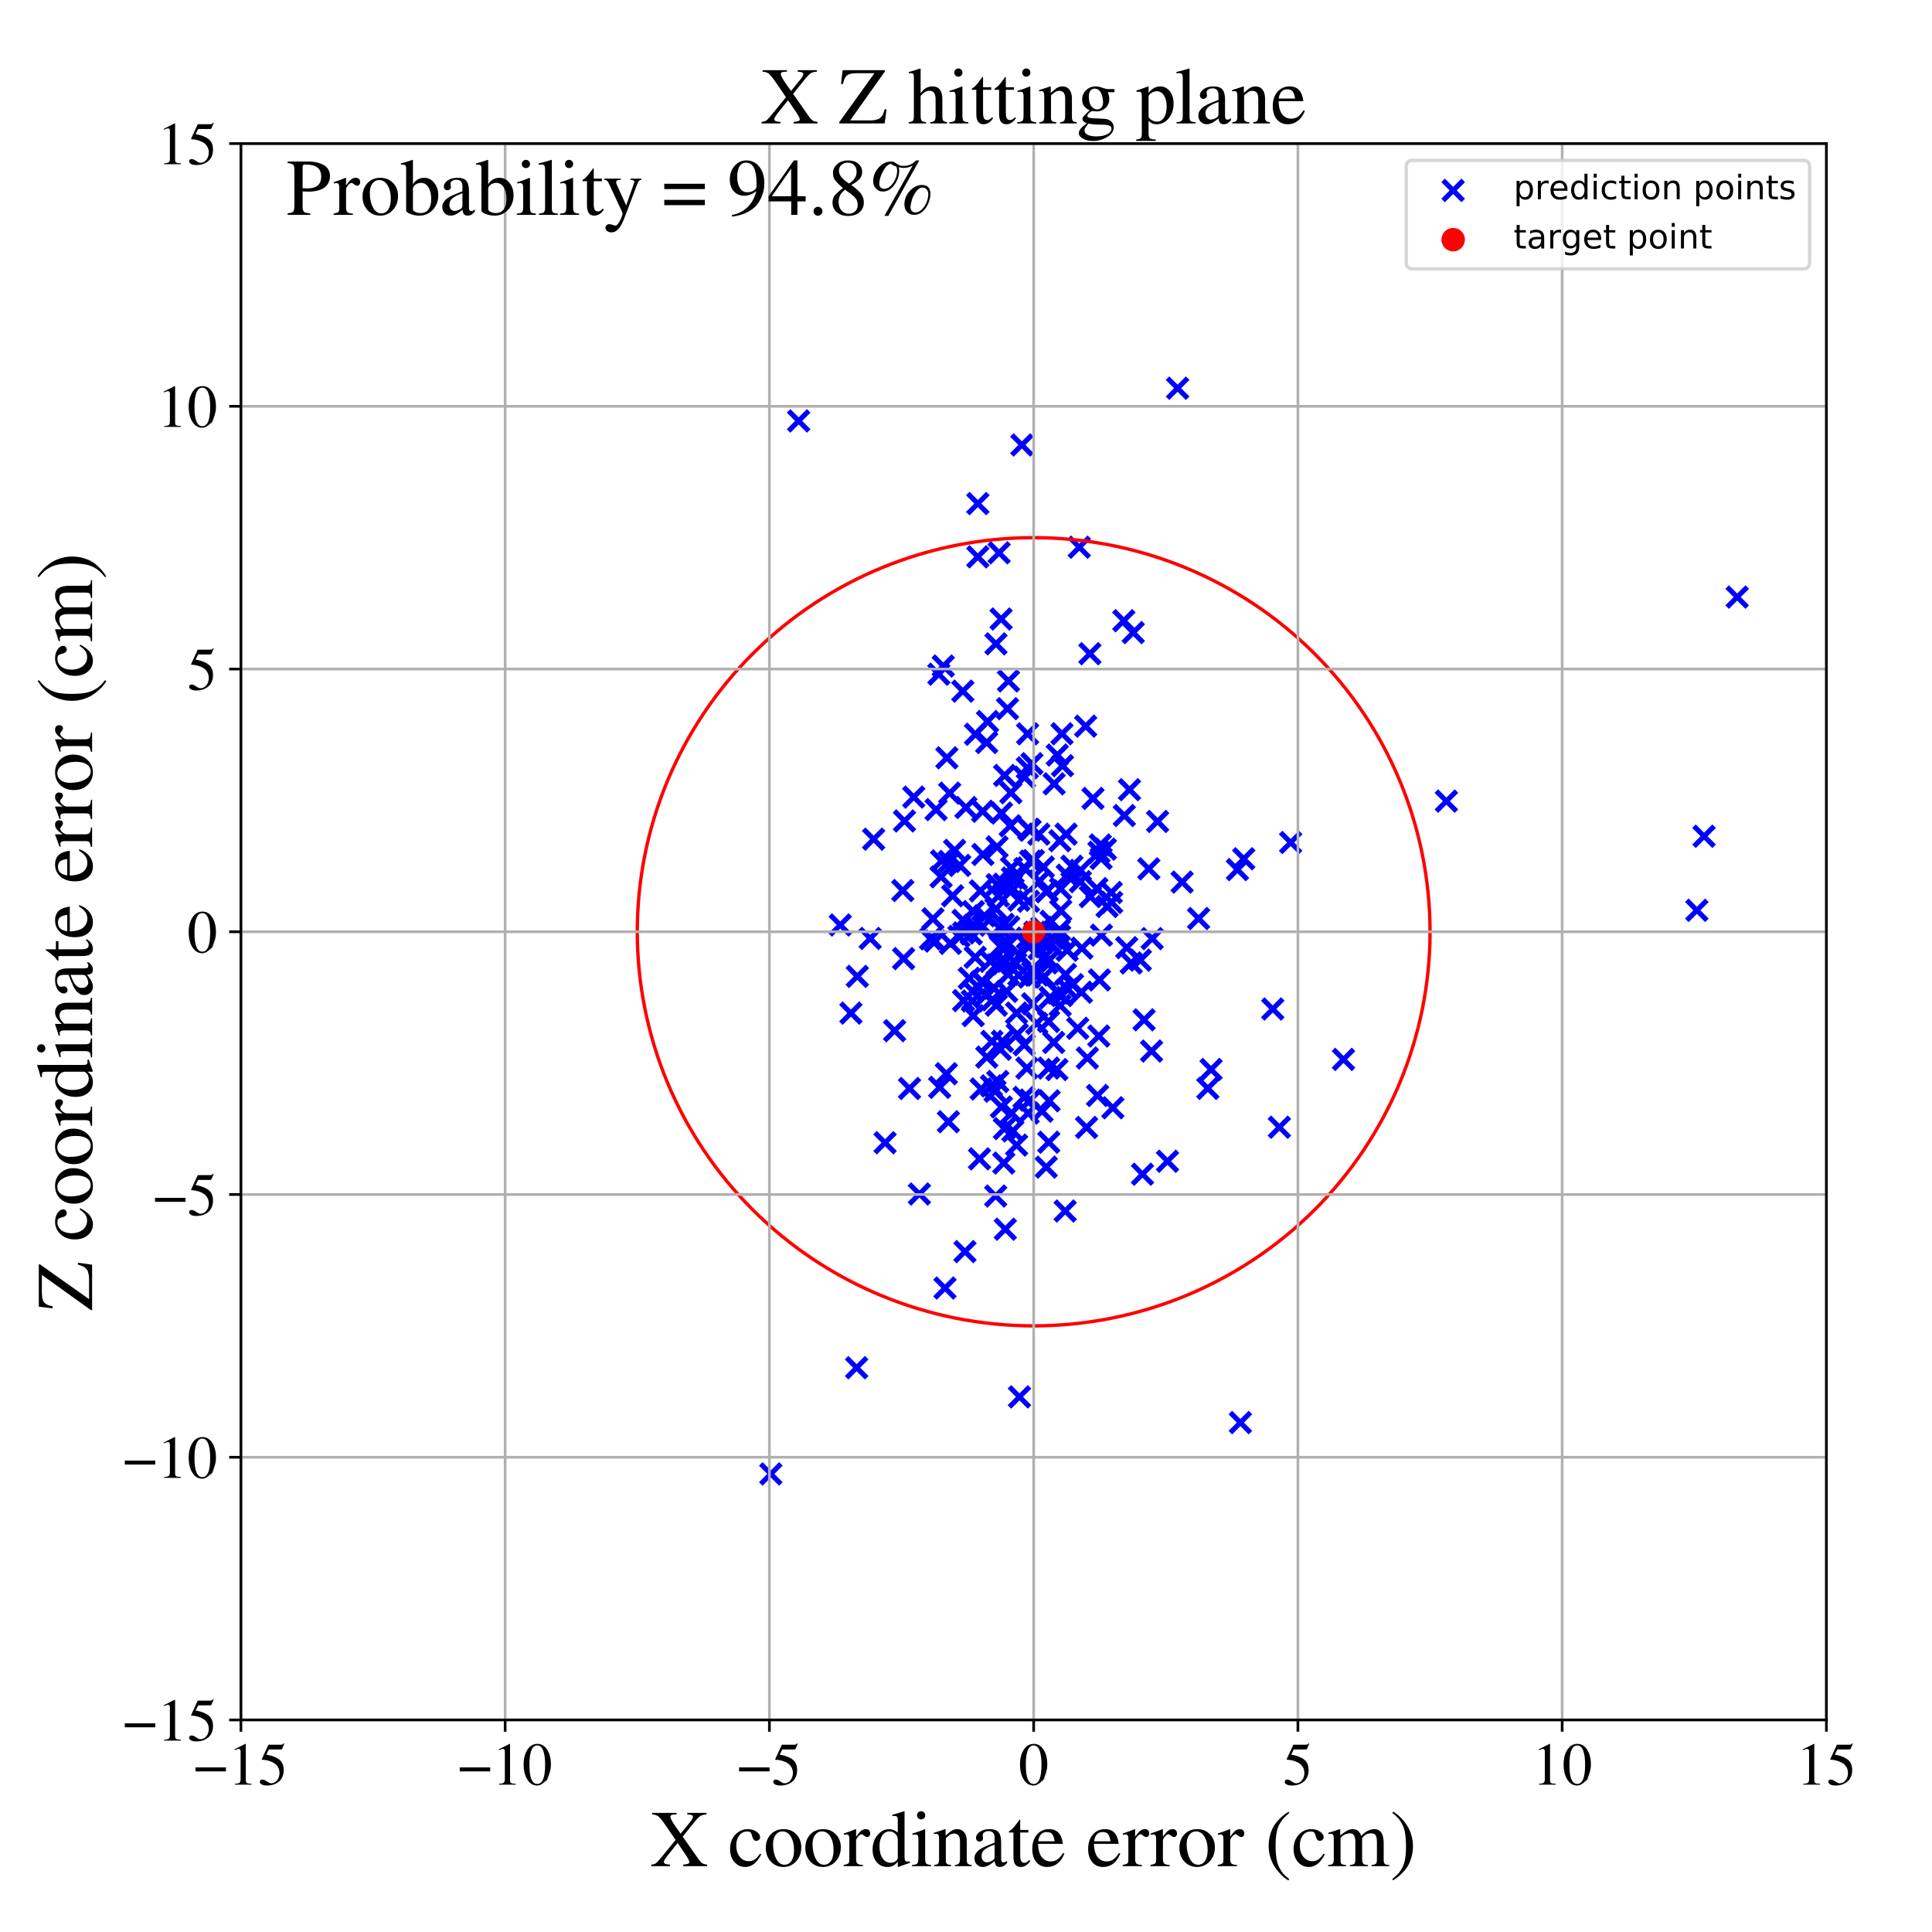 <?xml version="1.0" encoding="utf-8" standalone="no"?>
<!DOCTYPE svg PUBLIC "-//W3C//DTD SVG 1.1//EN"
  "http://www.w3.org/Graphics/SVG/1.1/DTD/svg11.dtd">
<!-- Created with matplotlib (https://matplotlib.org/) -->
<svg height="576pt" version="1.1" viewBox="0 0 576 576" width="576pt" xmlns="http://www.w3.org/2000/svg" xmlns:xlink="http://www.w3.org/1999/xlink">
 <defs>
  <style type="text/css">
*{stroke-linecap:butt;stroke-linejoin:round;}
  </style>
 </defs>
 <g id="figure_1">
  <g id="patch_1">
   <path d="M 0 576 
L 576 576 
L 576 0 
L 0 0 
z
" style="fill:#ffffff;"/>
  </g>
  <g id="axes_1">
   <g id="patch_2">
    <path d="M 71.822 512.784 
L 544.52 512.784 
L 544.52 42.802 
L 71.822 42.802 
z
" style="fill:#ffffff;"/>
   </g>
   <g id="PathCollection_1">
    <defs>
     <path d="M -3 3 
L 3 -3 
M -3 -3 
L 3 3 
" id="m16a60946ba" style="stroke:#0000ff;stroke-width:1.5;"/>
    </defs>
    <g clip-path="url(#pac991b2a29)">
     <use style="fill:#0000ff;stroke:#0000ff;stroke-width:1.5;" x="287.046" xlink:href="#m16a60946ba" y="206.058"/>
     <use style="fill:#0000ff;stroke:#0000ff;stroke-width:1.5;" x="281.223" xlink:href="#m16a60946ba" y="198.57"/>
     <use style="fill:#0000ff;stroke:#0000ff;stroke-width:1.5;" x="297.257" xlink:href="#m16a60946ba" y="252.484"/>
     <use style="fill:#0000ff;stroke:#0000ff;stroke-width:1.5;" x="305.351" xlink:href="#m16a60946ba" y="311.485"/>
     <use style="fill:#0000ff;stroke:#0000ff;stroke-width:1.5;" x="292.027" xlink:href="#m16a60946ba" y="345.495"/>
     <use style="fill:#0000ff;stroke:#0000ff;stroke-width:1.5;" x="294.429" xlink:href="#m16a60946ba" y="215.111"/>
     <use style="fill:#0000ff;stroke:#0000ff;stroke-width:1.5;" x="313.161" xlink:href="#m16a60946ba" y="281.339"/>
     <use style="fill:#0000ff;stroke:#0000ff;stroke-width:1.5;" x="284.606" xlink:href="#m16a60946ba" y="253.518"/>
     <use style="fill:#0000ff;stroke:#0000ff;stroke-width:1.5;" x="299.013" xlink:href="#m16a60946ba" y="287.367"/>
     <use style="fill:#0000ff;stroke:#0000ff;stroke-width:1.5;" x="299.442" xlink:href="#m16a60946ba" y="336.485"/>
     <use style="fill:#0000ff;stroke:#0000ff;stroke-width:1.5;" x="301.181" xlink:href="#m16a60946ba" y="246.191"/>
     <use style="fill:#0000ff;stroke:#0000ff;stroke-width:1.5;" x="296.849" xlink:href="#m16a60946ba" y="356.58"/>
     <use style="fill:#0000ff;stroke:#0000ff;stroke-width:1.5;" x="307.651" xlink:href="#m16a60946ba" y="227.683"/>
     <use style="fill:#0000ff;stroke:#0000ff;stroke-width:1.5;" x="287.282" xlink:href="#m16a60946ba" y="298.311"/>
     <use style="fill:#0000ff;stroke:#0000ff;stroke-width:1.5;" x="317.649" xlink:href="#m16a60946ba" y="290.503"/>
     <use style="fill:#0000ff;stroke:#0000ff;stroke-width:1.5;" x="293.945" xlink:href="#m16a60946ba" y="296.662"/>
     <use style="fill:#0000ff;stroke:#0000ff;stroke-width:1.5;" x="312.675" xlink:href="#m16a60946ba" y="340.541"/>
     <use style="fill:#0000ff;stroke:#0000ff;stroke-width:1.5;" x="263.874" xlink:href="#m16a60946ba" y="340.692"/>
     <use style="fill:#0000ff;stroke:#0000ff;stroke-width:1.5;" x="298.563" xlink:href="#m16a60946ba" y="330.029"/>
     <use style="fill:#0000ff;stroke:#0000ff;stroke-width:1.5;" x="299.59" xlink:href="#m16a60946ba" y="286.436"/>
     <use style="fill:#0000ff;stroke:#0000ff;stroke-width:1.5;" x="300.586" xlink:href="#m16a60946ba" y="290.469"/>
     <use style="fill:#0000ff;stroke:#0000ff;stroke-width:1.5;" x="297.474" xlink:href="#m16a60946ba" y="322.437"/>
     <use style="fill:#0000ff;stroke:#0000ff;stroke-width:1.5;" x="295.9" xlink:href="#m16a60946ba" y="298.069"/>
     <use style="fill:#0000ff;stroke:#0000ff;stroke-width:1.5;" x="307.154" xlink:href="#m16a60946ba" y="327.968"/>
     <use style="fill:#0000ff;stroke:#0000ff;stroke-width:1.5;" x="301.578" xlink:href="#m16a60946ba" y="331.827"/>
     <use style="fill:#0000ff;stroke:#0000ff;stroke-width:1.5;" x="315.371" xlink:href="#m16a60946ba" y="296.041"/>
     <use style="fill:#0000ff;stroke:#0000ff;stroke-width:1.5;" x="255.397" xlink:href="#m16a60946ba" y="407.767"/>
     <use style="fill:#0000ff;stroke:#0000ff;stroke-width:1.5;" x="325.859" xlink:href="#m16a60946ba" y="238.04"/>
     <use style="fill:#0000ff;stroke:#0000ff;stroke-width:1.5;" x="282.749" xlink:href="#m16a60946ba" y="334.433"/>
     <use style="fill:#0000ff;stroke:#0000ff;stroke-width:1.5;" x="312.614" xlink:href="#m16a60946ba" y="304.526"/>
     <use style="fill:#0000ff;stroke:#0000ff;stroke-width:1.5;" x="316.622" xlink:href="#m16a60946ba" y="218.761"/>
     <use style="fill:#0000ff;stroke:#0000ff;stroke-width:1.5;" x="295.58" xlink:href="#m16a60946ba" y="323.731"/>
     <use style="fill:#0000ff;stroke:#0000ff;stroke-width:1.5;" x="290.732" xlink:href="#m16a60946ba" y="285.395"/>
     <use style="fill:#0000ff;stroke:#0000ff;stroke-width:1.5;" x="301.555" xlink:href="#m16a60946ba" y="258.761"/>
     <use style="fill:#0000ff;stroke:#0000ff;stroke-width:1.5;" x="285.896" xlink:href="#m16a60946ba" y="279.159"/>
     <use style="fill:#0000ff;stroke:#0000ff;stroke-width:1.5;" x="381.433" xlink:href="#m16a60946ba" y="336.068"/>
     <use style="fill:#0000ff;stroke:#0000ff;stroke-width:1.5;" x="505.896" xlink:href="#m16a60946ba" y="271.398"/>
     <use style="fill:#0000ff;stroke:#0000ff;stroke-width:1.5;" x="315.834" xlink:href="#m16a60946ba" y="277.288"/>
     <use style="fill:#0000ff;stroke:#0000ff;stroke-width:1.5;" x="307.893" xlink:href="#m16a60946ba" y="289.088"/>
     <use style="fill:#0000ff;stroke:#0000ff;stroke-width:1.5;" x="298.584" xlink:href="#m16a60946ba" y="242.411"/>
     <use style="fill:#0000ff;stroke:#0000ff;stroke-width:1.5;" x="260.465" xlink:href="#m16a60946ba" y="250.191"/>
     <use style="fill:#0000ff;stroke:#0000ff;stroke-width:1.5;" x="517.921" xlink:href="#m16a60946ba" y="178.01"/>
     <use style="fill:#0000ff;stroke:#0000ff;stroke-width:1.5;" x="292.97" xlink:href="#m16a60946ba" y="276.233"/>
     <use style="fill:#0000ff;stroke:#0000ff;stroke-width:1.5;" x="289.569" xlink:href="#m16a60946ba" y="278.418"/>
     <use style="fill:#0000ff;stroke:#0000ff;stroke-width:1.5;" x="331.304" xlink:href="#m16a60946ba" y="266.081"/>
     <use style="fill:#0000ff;stroke:#0000ff;stroke-width:1.5;" x="303.74" xlink:href="#m16a60946ba" y="290.728"/>
     <use style="fill:#0000ff;stroke:#0000ff;stroke-width:1.5;" x="307.246" xlink:href="#m16a60946ba" y="256.739"/>
     <use style="fill:#0000ff;stroke:#0000ff;stroke-width:1.5;" x="316.202" xlink:href="#m16a60946ba" y="264.977"/>
     <use style="fill:#0000ff;stroke:#0000ff;stroke-width:1.5;" x="384.789" xlink:href="#m16a60946ba" y="251.177"/>
     <use style="fill:#0000ff;stroke:#0000ff;stroke-width:1.5;" x="303.944" xlink:href="#m16a60946ba" y="416.462"/>
     <use style="fill:#0000ff;stroke:#0000ff;stroke-width:1.5;" x="306.155" xlink:href="#m16a60946ba" y="318.431"/>
     <use style="fill:#0000ff;stroke:#0000ff;stroke-width:1.5;" x="327.646" xlink:href="#m16a60946ba" y="254.087"/>
     <use style="fill:#0000ff;stroke:#0000ff;stroke-width:1.5;" x="324.182" xlink:href="#m16a60946ba" y="315.437"/>
     <use style="fill:#0000ff;stroke:#0000ff;stroke-width:1.5;" x="299.543" xlink:href="#m16a60946ba" y="281.54"/>
     <use style="fill:#0000ff;stroke:#0000ff;stroke-width:1.5;" x="291.529" xlink:href="#m16a60946ba" y="150.137"/>
     <use style="fill:#0000ff;stroke:#0000ff;stroke-width:1.5;" x="302.843" xlink:href="#m16a60946ba" y="287.269"/>
     <use style="fill:#0000ff;stroke:#0000ff;stroke-width:1.5;" x="277.417" xlink:href="#m16a60946ba" y="279.913"/>
     <use style="fill:#0000ff;stroke:#0000ff;stroke-width:1.5;" x="308.091" xlink:href="#m16a60946ba" y="256.571"/>
     <use style="fill:#0000ff;stroke:#0000ff;stroke-width:1.5;" x="348.071" xlink:href="#m16a60946ba" y="346.212"/>
     <use style="fill:#0000ff;stroke:#0000ff;stroke-width:1.5;" x="345.114" xlink:href="#m16a60946ba" y="244.902"/>
     <use style="fill:#0000ff;stroke:#0000ff;stroke-width:1.5;" x="309.824" xlink:href="#m16a60946ba" y="282.832"/>
     <use style="fill:#0000ff;stroke:#0000ff;stroke-width:1.5;" x="297.034" xlink:href="#m16a60946ba" y="299.695"/>
     <use style="fill:#0000ff;stroke:#0000ff;stroke-width:1.5;" x="306.642" xlink:href="#m16a60946ba" y="268.713"/>
     <use style="fill:#0000ff;stroke:#0000ff;stroke-width:1.5;" x="313.067" xlink:href="#m16a60946ba" y="281.151"/>
     <use style="fill:#0000ff;stroke:#0000ff;stroke-width:1.5;" x="309.955" xlink:href="#m16a60946ba" y="280.158"/>
     <use style="fill:#0000ff;stroke:#0000ff;stroke-width:1.5;" x="326.997" xlink:href="#m16a60946ba" y="264.92"/>
     <use style="fill:#0000ff;stroke:#0000ff;stroke-width:1.5;" x="283.35" xlink:href="#m16a60946ba" y="281.247"/>
     <use style="fill:#0000ff;stroke:#0000ff;stroke-width:1.5;" x="300.606" xlink:href="#m16a60946ba" y="281.625"/>
     <use style="fill:#0000ff;stroke:#0000ff;stroke-width:1.5;" x="283.131" xlink:href="#m16a60946ba" y="236.466"/>
     <use style="fill:#0000ff;stroke:#0000ff;stroke-width:1.5;" x="288.983" xlink:href="#m16a60946ba" y="291.651"/>
     <use style="fill:#0000ff;stroke:#0000ff;stroke-width:1.5;" x="283.019" xlink:href="#m16a60946ba" y="256.831"/>
     <use style="fill:#0000ff;stroke:#0000ff;stroke-width:1.5;" x="314.277" xlink:href="#m16a60946ba" y="233.694"/>
     <use style="fill:#0000ff;stroke:#0000ff;stroke-width:1.5;" x="299.509" xlink:href="#m16a60946ba" y="231.182"/>
     <use style="fill:#0000ff;stroke:#0000ff;stroke-width:1.5;" x="269.396" xlink:href="#m16a60946ba" y="285.8"/>
     <use style="fill:#0000ff;stroke:#0000ff;stroke-width:1.5;" x="400.544" xlink:href="#m16a60946ba" y="315.853"/>
     <use style="fill:#0000ff;stroke:#0000ff;stroke-width:1.5;" x="296.358" xlink:href="#m16a60946ba" y="294.624"/>
     <use style="fill:#0000ff;stroke:#0000ff;stroke-width:1.5;" x="319.753" xlink:href="#m16a60946ba" y="293.551"/>
     <use style="fill:#0000ff;stroke:#0000ff;stroke-width:1.5;" x="335.918" xlink:href="#m16a60946ba" y="282.532"/>
     <use style="fill:#0000ff;stroke:#0000ff;stroke-width:1.5;" x="312.775" xlink:href="#m16a60946ba" y="328.188"/>
     <use style="fill:#0000ff;stroke:#0000ff;stroke-width:1.5;" x="294.199" xlink:href="#m16a60946ba" y="315.156"/>
     <use style="fill:#0000ff;stroke:#0000ff;stroke-width:1.5;" x="311.06" xlink:href="#m16a60946ba" y="258.5"/>
     <use style="fill:#0000ff;stroke:#0000ff;stroke-width:1.5;" x="342.504" xlink:href="#m16a60946ba" y="259.033"/>
     <use style="fill:#0000ff;stroke:#0000ff;stroke-width:1.5;" x="304.663" xlink:href="#m16a60946ba" y="132.658"/>
     <use style="fill:#0000ff;stroke:#0000ff;stroke-width:1.5;" x="431.222" xlink:href="#m16a60946ba" y="238.845"/>
     <use style="fill:#0000ff;stroke:#0000ff;stroke-width:1.5;" x="327.591" xlink:href="#m16a60946ba" y="308.875"/>
     <use style="fill:#0000ff;stroke:#0000ff;stroke-width:1.5;" x="313.919" xlink:href="#m16a60946ba" y="279.757"/>
     <use style="fill:#0000ff;stroke:#0000ff;stroke-width:1.5;" x="279.903" xlink:href="#m16a60946ba" y="201.002"/>
     <use style="fill:#0000ff;stroke:#0000ff;stroke-width:1.5;" x="311.658" xlink:href="#m16a60946ba" y="285.107"/>
     <use style="fill:#0000ff;stroke:#0000ff;stroke-width:1.5;" x="286.126" xlink:href="#m16a60946ba" y="258.014"/>
     <use style="fill:#0000ff;stroke:#0000ff;stroke-width:1.5;" x="309.091" xlink:href="#m16a60946ba" y="305.103"/>
     <use style="fill:#0000ff;stroke:#0000ff;stroke-width:1.5;" x="294.162" xlink:href="#m16a60946ba" y="221.369"/>
     <use style="fill:#0000ff;stroke:#0000ff;stroke-width:1.5;" x="352.433" xlink:href="#m16a60946ba" y="262.983"/>
     <use style="fill:#0000ff;stroke:#0000ff;stroke-width:1.5;" x="324.933" xlink:href="#m16a60946ba" y="194.894"/>
     <use style="fill:#0000ff;stroke:#0000ff;stroke-width:1.5;" x="303.073" xlink:href="#m16a60946ba" y="302.023"/>
     <use style="fill:#0000ff;stroke:#0000ff;stroke-width:1.5;" x="291.524" xlink:href="#m16a60946ba" y="166.014"/>
     <use style="fill:#0000ff;stroke:#0000ff;stroke-width:1.5;" x="307.856" xlink:href="#m16a60946ba" y="289.916"/>
     <use style="fill:#0000ff;stroke:#0000ff;stroke-width:1.5;" x="293.184" xlink:href="#m16a60946ba" y="292.947"/>
     <use style="fill:#0000ff;stroke:#0000ff;stroke-width:1.5;" x="322.102" xlink:href="#m16a60946ba" y="259.493"/>
     <use style="fill:#0000ff;stroke:#0000ff;stroke-width:1.5;" x="300.374" xlink:href="#m16a60946ba" y="211.276"/>
     <use style="fill:#0000ff;stroke:#0000ff;stroke-width:1.5;" x="316.071" xlink:href="#m16a60946ba" y="299.772"/>
     <use style="fill:#0000ff;stroke:#0000ff;stroke-width:1.5;" x="292.97" xlink:href="#m16a60946ba" y="241.867"/>
     <use style="fill:#0000ff;stroke:#0000ff;stroke-width:1.5;" x="361.062" xlink:href="#m16a60946ba" y="318.848"/>
     <use style="fill:#0000ff;stroke:#0000ff;stroke-width:1.5;" x="317.561" xlink:href="#m16a60946ba" y="361.048"/>
     <use style="fill:#0000ff;stroke:#0000ff;stroke-width:1.5;" x="308.529" xlink:href="#m16a60946ba" y="277.946"/>
     <use style="fill:#0000ff;stroke:#0000ff;stroke-width:1.5;" x="306.283" xlink:href="#m16a60946ba" y="228.928"/>
     <use style="fill:#0000ff;stroke:#0000ff;stroke-width:1.5;" x="306.748" xlink:href="#m16a60946ba" y="282.251"/>
     <use style="fill:#0000ff;stroke:#0000ff;stroke-width:1.5;" x="297.247" xlink:href="#m16a60946ba" y="287.654"/>
     <use style="fill:#0000ff;stroke:#0000ff;stroke-width:1.5;" x="272.418" xlink:href="#m16a60946ba" y="237.64"/>
     <use style="fill:#0000ff;stroke:#0000ff;stroke-width:1.5;" x="255.597" xlink:href="#m16a60946ba" y="291.091"/>
     <use style="fill:#0000ff;stroke:#0000ff;stroke-width:1.5;" x="303.291" xlink:href="#m16a60946ba" y="308.353"/>
     <use style="fill:#0000ff;stroke:#0000ff;stroke-width:1.5;" x="335.053" xlink:href="#m16a60946ba" y="185.056"/>
     <use style="fill:#0000ff;stroke:#0000ff;stroke-width:1.5;" x="287.975" xlink:href="#m16a60946ba" y="240.757"/>
     <use style="fill:#0000ff;stroke:#0000ff;stroke-width:1.5;" x="322.099" xlink:href="#m16a60946ba" y="262.858"/>
     <use style="fill:#0000ff;stroke:#0000ff;stroke-width:1.5;" x="369.807" xlink:href="#m16a60946ba" y="424.123"/>
     <use style="fill:#0000ff;stroke:#0000ff;stroke-width:1.5;" x="306.701" xlink:href="#m16a60946ba" y="247.236"/>
     <use style="fill:#0000ff;stroke:#0000ff;stroke-width:1.5;" x="280.717" xlink:href="#m16a60946ba" y="256.665"/>
     <use style="fill:#0000ff;stroke:#0000ff;stroke-width:1.5;" x="343.506" xlink:href="#m16a60946ba" y="279.836"/>
     <use style="fill:#0000ff;stroke:#0000ff;stroke-width:1.5;" x="238.109" xlink:href="#m16a60946ba" y="125.491"/>
     <use style="fill:#0000ff;stroke:#0000ff;stroke-width:1.5;" x="298.849" xlink:href="#m16a60946ba" y="310.458"/>
     <use style="fill:#0000ff;stroke:#0000ff;stroke-width:1.5;" x="319.589" xlink:href="#m16a60946ba" y="258.244"/>
     <use style="fill:#0000ff;stroke:#0000ff;stroke-width:1.5;" x="292.502" xlink:href="#m16a60946ba" y="324.667"/>
     <use style="fill:#0000ff;stroke:#0000ff;stroke-width:1.5;" x="306.864" xlink:href="#m16a60946ba" y="291.314"/>
     <use style="fill:#0000ff;stroke:#0000ff;stroke-width:1.5;" x="298.073" xlink:href="#m16a60946ba" y="276.695"/>
     <use style="fill:#0000ff;stroke:#0000ff;stroke-width:1.5;" x="278.139" xlink:href="#m16a60946ba" y="273.93"/>
     <use style="fill:#0000ff;stroke:#0000ff;stroke-width:1.5;" x="297.641" xlink:href="#m16a60946ba" y="267.15"/>
     <use style="fill:#0000ff;stroke:#0000ff;stroke-width:1.5;" x="280.573" xlink:href="#m16a60946ba" y="261.411"/>
     <use style="fill:#0000ff;stroke:#0000ff;stroke-width:1.5;" x="328.043" xlink:href="#m16a60946ba" y="251.918"/>
     <use style="fill:#0000ff;stroke:#0000ff;stroke-width:1.5;" x="339.966" xlink:href="#m16a60946ba" y="286.265"/>
     <use style="fill:#0000ff;stroke:#0000ff;stroke-width:1.5;" x="313.357" xlink:href="#m16a60946ba" y="274.686"/>
     <use style="fill:#0000ff;stroke:#0000ff;stroke-width:1.5;" x="312.199" xlink:href="#m16a60946ba" y="265.582"/>
     <use style="fill:#0000ff;stroke:#0000ff;stroke-width:1.5;" x="259.433" xlink:href="#m16a60946ba" y="279.783"/>
     <use style="fill:#0000ff;stroke:#0000ff;stroke-width:1.5;" x="318.198" xlink:href="#m16a60946ba" y="260.927"/>
     <use style="fill:#0000ff;stroke:#0000ff;stroke-width:1.5;" x="303.771" xlink:href="#m16a60946ba" y="268.381"/>
     <use style="fill:#0000ff;stroke:#0000ff;stroke-width:1.5;" x="315.215" xlink:href="#m16a60946ba" y="225.102"/>
     <use style="fill:#0000ff;stroke:#0000ff;stroke-width:1.5;" x="290.146" xlink:href="#m16a60946ba" y="302.792"/>
     <use style="fill:#0000ff;stroke:#0000ff;stroke-width:1.5;" x="301.972" xlink:href="#m16a60946ba" y="337.172"/>
     <use style="fill:#0000ff;stroke:#0000ff;stroke-width:1.5;" x="327.212" xlink:href="#m16a60946ba" y="326.603"/>
     <use style="fill:#0000ff;stroke:#0000ff;stroke-width:1.5;" x="321.305" xlink:href="#m16a60946ba" y="306.569"/>
     <use style="fill:#0000ff;stroke:#0000ff;stroke-width:1.5;" x="321.774" xlink:href="#m16a60946ba" y="163.143"/>
     <use style="fill:#0000ff;stroke:#0000ff;stroke-width:1.5;" x="327.788" xlink:href="#m16a60946ba" y="292.156"/>
     <use style="fill:#0000ff;stroke:#0000ff;stroke-width:1.5;" x="296.931" xlink:href="#m16a60946ba" y="191.958"/>
     <use style="fill:#0000ff;stroke:#0000ff;stroke-width:1.5;" x="337.858" xlink:href="#m16a60946ba" y="188.596"/>
     <use style="fill:#0000ff;stroke:#0000ff;stroke-width:1.5;" x="311.922" xlink:href="#m16a60946ba" y="347.961"/>
     <use style="fill:#0000ff;stroke:#0000ff;stroke-width:1.5;" x="284.013" xlink:href="#m16a60946ba" y="267.073"/>
     <use style="fill:#0000ff;stroke:#0000ff;stroke-width:1.5;" x="575.939" xlink:href="#m16a60946ba" y="236.118"/>
     <use style="fill:#0000ff;stroke:#0000ff;stroke-width:1.5;" x="351.085" xlink:href="#m16a60946ba" y="115.74"/>
     <use style="fill:#0000ff;stroke:#0000ff;stroke-width:1.5;" x="266.721" xlink:href="#m16a60946ba" y="307.286"/>
     <use style="fill:#0000ff;stroke:#0000ff;stroke-width:1.5;" x="300.664" xlink:href="#m16a60946ba" y="203.013"/>
     <use style="fill:#0000ff;stroke:#0000ff;stroke-width:1.5;" x="330.064" xlink:href="#m16a60946ba" y="270.259"/>
     <use style="fill:#0000ff;stroke:#0000ff;stroke-width:1.5;" x="331.43" xlink:href="#m16a60946ba" y="269.056"/>
     <use style="fill:#0000ff;stroke:#0000ff;stroke-width:1.5;" x="337.262" xlink:href="#m16a60946ba" y="287.087"/>
     <use style="fill:#0000ff;stroke:#0000ff;stroke-width:1.5;" x="292.612" xlink:href="#m16a60946ba" y="292.669"/>
     <use style="fill:#0000ff;stroke:#0000ff;stroke-width:1.5;" x="307.859" xlink:href="#m16a60946ba" y="299.271"/>
     <use style="fill:#0000ff;stroke:#0000ff;stroke-width:1.5;" x="360.099" xlink:href="#m16a60946ba" y="324.483"/>
     <use style="fill:#0000ff;stroke:#0000ff;stroke-width:1.5;" x="303.039" xlink:href="#m16a60946ba" y="261.987"/>
     <use style="fill:#0000ff;stroke:#0000ff;stroke-width:1.5;" x="379.457" xlink:href="#m16a60946ba" y="300.817"/>
     <use style="fill:#0000ff;stroke:#0000ff;stroke-width:1.5;" x="274.11" xlink:href="#m16a60946ba" y="355.971"/>
     <use style="fill:#0000ff;stroke:#0000ff;stroke-width:1.5;" x="307.108" xlink:href="#m16a60946ba" y="247.528"/>
     <use style="fill:#0000ff;stroke:#0000ff;stroke-width:1.5;" x="253.689" xlink:href="#m16a60946ba" y="302.046"/>
     <use style="fill:#0000ff;stroke:#0000ff;stroke-width:1.5;" x="279.068" xlink:href="#m16a60946ba" y="241.379"/>
     <use style="fill:#0000ff;stroke:#0000ff;stroke-width:1.5;" x="306.21" xlink:href="#m16a60946ba" y="281.799"/>
     <use style="fill:#0000ff;stroke:#0000ff;stroke-width:1.5;" x="295.3" xlink:href="#m16a60946ba" y="286.604"/>
     <use style="fill:#0000ff;stroke:#0000ff;stroke-width:1.5;" x="323.946" xlink:href="#m16a60946ba" y="336.133"/>
     <use style="fill:#0000ff;stroke:#0000ff;stroke-width:1.5;" x="328.282" xlink:href="#m16a60946ba" y="255.935"/>
     <use style="fill:#0000ff;stroke:#0000ff;stroke-width:1.5;" x="341.089" xlink:href="#m16a60946ba" y="304.053"/>
     <use style="fill:#0000ff;stroke:#0000ff;stroke-width:1.5;" x="336.747" xlink:href="#m16a60946ba" y="235.435"/>
     <use style="fill:#0000ff;stroke:#0000ff;stroke-width:1.5;" x="287.13" xlink:href="#m16a60946ba" y="274.389"/>
     <use style="fill:#0000ff;stroke:#0000ff;stroke-width:1.5;" x="316.767" xlink:href="#m16a60946ba" y="228.269"/>
     <use style="fill:#0000ff;stroke:#0000ff;stroke-width:1.5;" x="301.849" xlink:href="#m16a60946ba" y="261.763"/>
     <use style="fill:#0000ff;stroke:#0000ff;stroke-width:1.5;" x="316.566" xlink:href="#m16a60946ba" y="296.802"/>
     <use style="fill:#0000ff;stroke:#0000ff;stroke-width:1.5;" x="290.202" xlink:href="#m16a60946ba" y="271.772"/>
     <use style="fill:#0000ff;stroke:#0000ff;stroke-width:1.5;" x="301.376" xlink:href="#m16a60946ba" y="236.341"/>
     <use style="fill:#0000ff;stroke:#0000ff;stroke-width:1.5;" x="297.285" xlink:href="#m16a60946ba" y="263.736"/>
     <use style="fill:#0000ff;stroke:#0000ff;stroke-width:1.5;" x="299.104" xlink:href="#m16a60946ba" y="275.596"/>
     <use style="fill:#0000ff;stroke:#0000ff;stroke-width:1.5;" x="300.729" xlink:href="#m16a60946ba" y="276.348"/>
     <use style="fill:#0000ff;stroke:#0000ff;stroke-width:1.5;" x="306.524" xlink:href="#m16a60946ba" y="331.858"/>
     <use style="fill:#0000ff;stroke:#0000ff;stroke-width:1.5;" x="299.267" xlink:href="#m16a60946ba" y="346.744"/>
     <use style="fill:#0000ff;stroke:#0000ff;stroke-width:1.5;" x="300.172" xlink:href="#m16a60946ba" y="280.929"/>
     <use style="fill:#0000ff;stroke:#0000ff;stroke-width:1.5;" x="312.633" xlink:href="#m16a60946ba" y="318.421"/>
     <use style="fill:#0000ff;stroke:#0000ff;stroke-width:1.5;" x="295.711" xlink:href="#m16a60946ba" y="310.484"/>
     <use style="fill:#0000ff;stroke:#0000ff;stroke-width:1.5;" x="305.573" xlink:href="#m16a60946ba" y="258.958"/>
     <use style="fill:#0000ff;stroke:#0000ff;stroke-width:1.5;" x="269.661" xlink:href="#m16a60946ba" y="244.764"/>
     <use style="fill:#0000ff;stroke:#0000ff;stroke-width:1.5;" x="296.929" xlink:href="#m16a60946ba" y="270.958"/>
     <use style="fill:#0000ff;stroke:#0000ff;stroke-width:1.5;" x="309.312" xlink:href="#m16a60946ba" y="290.695"/>
     <use style="fill:#0000ff;stroke:#0000ff;stroke-width:1.5;" x="315.984" xlink:href="#m16a60946ba" y="250.65"/>
     <use style="fill:#0000ff;stroke:#0000ff;stroke-width:1.5;" x="508.042" xlink:href="#m16a60946ba" y="249.314"/>
     <use style="fill:#0000ff;stroke:#0000ff;stroke-width:1.5;" x="325.07" xlink:href="#m16a60946ba" y="267.323"/>
     <use style="fill:#0000ff;stroke:#0000ff;stroke-width:1.5;" x="322.546" xlink:href="#m16a60946ba" y="282.687"/>
     <use style="fill:#0000ff;stroke:#0000ff;stroke-width:1.5;" x="302.037" xlink:href="#m16a60946ba" y="265.08"/>
     <use style="fill:#0000ff;stroke:#0000ff;stroke-width:1.5;" x="289.894" xlink:href="#m16a60946ba" y="298.42"/>
     <use style="fill:#0000ff;stroke:#0000ff;stroke-width:1.5;" x="300.121" xlink:href="#m16a60946ba" y="295.566"/>
     <use style="fill:#0000ff;stroke:#0000ff;stroke-width:1.5;" x="357.343" xlink:href="#m16a60946ba" y="273.846"/>
     <use style="fill:#0000ff;stroke:#0000ff;stroke-width:1.5;" x="316.239" xlink:href="#m16a60946ba" y="271.461"/>
     <use style="fill:#0000ff;stroke:#0000ff;stroke-width:1.5;" x="310.679" xlink:href="#m16a60946ba" y="331.288"/>
     <use style="fill:#0000ff;stroke:#0000ff;stroke-width:1.5;" x="287.289" xlink:href="#m16a60946ba" y="278.147"/>
     <use style="fill:#0000ff;stroke:#0000ff;stroke-width:1.5;" x="322.397" xlink:href="#m16a60946ba" y="295.807"/>
     <use style="fill:#0000ff;stroke:#0000ff;stroke-width:1.5;" x="308.772" xlink:href="#m16a60946ba" y="280.176"/>
     <use style="fill:#0000ff;stroke:#0000ff;stroke-width:1.5;" x="315.921" xlink:href="#m16a60946ba" y="279.097"/>
     <use style="fill:#0000ff;stroke:#0000ff;stroke-width:1.5;" x="368.925" xlink:href="#m16a60946ba" y="259.262"/>
     <use style="fill:#0000ff;stroke:#0000ff;stroke-width:1.5;" x="297.87" xlink:href="#m16a60946ba" y="164.81"/>
     <use style="fill:#0000ff;stroke:#0000ff;stroke-width:1.5;" x="280.145" xlink:href="#m16a60946ba" y="324.171"/>
     <use style="fill:#0000ff;stroke:#0000ff;stroke-width:1.5;" x="250.509" xlink:href="#m16a60946ba" y="275.77"/>
     <use style="fill:#0000ff;stroke:#0000ff;stroke-width:1.5;" x="290.834" xlink:href="#m16a60946ba" y="218.914"/>
     <use style="fill:#0000ff;stroke:#0000ff;stroke-width:1.5;" x="309.919" xlink:href="#m16a60946ba" y="262.656"/>
     <use style="fill:#0000ff;stroke:#0000ff;stroke-width:1.5;" x="329.551" xlink:href="#m16a60946ba" y="253.164"/>
     <use style="fill:#0000ff;stroke:#0000ff;stroke-width:1.5;" x="328.374" xlink:href="#m16a60946ba" y="278.803"/>
     <use style="fill:#0000ff;stroke:#0000ff;stroke-width:1.5;" x="315.09" xlink:href="#m16a60946ba" y="318.882"/>
     <use style="fill:#0000ff;stroke:#0000ff;stroke-width:1.5;" x="323.674" xlink:href="#m16a60946ba" y="216.495"/>
     <use style="fill:#0000ff;stroke:#0000ff;stroke-width:1.5;" x="314.148" xlink:href="#m16a60946ba" y="310.786"/>
     <use style="fill:#0000ff;stroke:#0000ff;stroke-width:1.5;" x="317.848" xlink:href="#m16a60946ba" y="248.686"/>
     <use style="fill:#0000ff;stroke:#0000ff;stroke-width:1.5;" x="299.361" xlink:href="#m16a60946ba" y="263.601"/>
     <use style="fill:#0000ff;stroke:#0000ff;stroke-width:1.5;" x="271.159" xlink:href="#m16a60946ba" y="324.518"/>
     <use style="fill:#0000ff;stroke:#0000ff;stroke-width:1.5;" x="318.145" xlink:href="#m16a60946ba" y="283.314"/>
     <use style="fill:#0000ff;stroke:#0000ff;stroke-width:1.5;" x="310.624" xlink:href="#m16a60946ba" y="276.461"/>
     <use style="fill:#0000ff;stroke:#0000ff;stroke-width:1.5;" x="287.691" xlink:href="#m16a60946ba" y="373.153"/>
     <use style="fill:#0000ff;stroke:#0000ff;stroke-width:1.5;" x="305.458" xlink:href="#m16a60946ba" y="231.718"/>
     <use style="fill:#0000ff;stroke:#0000ff;stroke-width:1.5;" x="306.288" xlink:href="#m16a60946ba" y="279.693"/>
     <use style="fill:#0000ff;stroke:#0000ff;stroke-width:1.5;" x="298.458" xlink:href="#m16a60946ba" y="184.545"/>
     <use style="fill:#0000ff;stroke:#0000ff;stroke-width:1.5;" x="305.284" xlink:href="#m16a60946ba" y="327.176"/>
     <use style="fill:#0000ff;stroke:#0000ff;stroke-width:1.5;" x="318.302" xlink:href="#m16a60946ba" y="294.856"/>
     <use style="fill:#0000ff;stroke:#0000ff;stroke-width:1.5;" x="306.826" xlink:href="#m16a60946ba" y="281.612"/>
     <use style="fill:#0000ff;stroke:#0000ff;stroke-width:1.5;" x="290.074" xlink:href="#m16a60946ba" y="295.609"/>
     <use style="fill:#0000ff;stroke:#0000ff;stroke-width:1.5;" x="313.091" xlink:href="#m16a60946ba" y="297.404"/>
     <use style="fill:#0000ff;stroke:#0000ff;stroke-width:1.5;" x="370.808" xlink:href="#m16a60946ba" y="256.04"/>
     <use style="fill:#0000ff;stroke:#0000ff;stroke-width:1.5;" x="282.295" xlink:href="#m16a60946ba" y="225.929"/>
     <use style="fill:#0000ff;stroke:#0000ff;stroke-width:1.5;" x="306.367" xlink:href="#m16a60946ba" y="218.778"/>
     <use style="fill:#0000ff;stroke:#0000ff;stroke-width:1.5;" x="282.135" xlink:href="#m16a60946ba" y="320.111"/>
     <use style="fill:#0000ff;stroke:#0000ff;stroke-width:1.5;" x="303.085" xlink:href="#m16a60946ba" y="341.394"/>
     <use style="fill:#0000ff;stroke:#0000ff;stroke-width:1.5;" x="309.714" xlink:href="#m16a60946ba" y="248.701"/>
     <use style="fill:#0000ff;stroke:#0000ff;stroke-width:1.5;" x="293.042" xlink:href="#m16a60946ba" y="254.75"/>
     <use style="fill:#0000ff;stroke:#0000ff;stroke-width:1.5;" x="293.489" xlink:href="#m16a60946ba" y="273.035"/>
     <use style="fill:#0000ff;stroke:#0000ff;stroke-width:1.5;" x="229.813" xlink:href="#m16a60946ba" y="439.433"/>
     <use style="fill:#0000ff;stroke:#0000ff;stroke-width:1.5;" x="340.616" xlink:href="#m16a60946ba" y="350.073"/>
     <use style="fill:#0000ff;stroke:#0000ff;stroke-width:1.5;" x="312.042" xlink:href="#m16a60946ba" y="287.056"/>
     <use style="fill:#0000ff;stroke:#0000ff;stroke-width:1.5;" x="299.717" xlink:href="#m16a60946ba" y="366.47"/>
     <use style="fill:#0000ff;stroke:#0000ff;stroke-width:1.5;" x="331.777" xlink:href="#m16a60946ba" y="330.264"/>
     <use style="fill:#0000ff;stroke:#0000ff;stroke-width:1.5;" x="304.046" xlink:href="#m16a60946ba" y="284.739"/>
     <use style="fill:#0000ff;stroke:#0000ff;stroke-width:1.5;" x="269.15" xlink:href="#m16a60946ba" y="265.506"/>
     <use style="fill:#0000ff;stroke:#0000ff;stroke-width:1.5;" x="298.218" xlink:href="#m16a60946ba" y="312.821"/>
     <use style="fill:#0000ff;stroke:#0000ff;stroke-width:1.5;" x="296.645" xlink:href="#m16a60946ba" y="325.324"/>
     <use style="fill:#0000ff;stroke:#0000ff;stroke-width:1.5;" x="292.283" xlink:href="#m16a60946ba" y="265.602"/>
     <use style="fill:#0000ff;stroke:#0000ff;stroke-width:1.5;" x="298.277" xlink:href="#m16a60946ba" y="282.189"/>
     <use style="fill:#0000ff;stroke:#0000ff;stroke-width:1.5;" x="311.288" xlink:href="#m16a60946ba" y="291.205"/>
     <use style="fill:#0000ff;stroke:#0000ff;stroke-width:1.5;" x="281.735" xlink:href="#m16a60946ba" y="384.004"/>
     <use style="fill:#0000ff;stroke:#0000ff;stroke-width:1.5;" x="343.324" xlink:href="#m16a60946ba" y="313.358"/>
     <use style="fill:#0000ff;stroke:#0000ff;stroke-width:1.5;" x="335.203" xlink:href="#m16a60946ba" y="243.138"/>
     <use style="fill:#0000ff;stroke:#0000ff;stroke-width:1.5;" x="311.959" xlink:href="#m16a60946ba" y="265.844"/>
     <use style="fill:#0000ff;stroke:#0000ff;stroke-width:1.5;" x="290.424" xlink:href="#m16a60946ba" y="275.845"/>
     <use style="fill:#0000ff;stroke:#0000ff;stroke-width:1.5;" x="278.85" xlink:href="#m16a60946ba" y="280.579"/>
    </g>
   </g>
   <g id="PathCollection_2">
    <defs>
     <path d="M 0 3 
C 0.796 3 1.559 2.684 2.121 2.121 
C 2.684 1.559 3 0.796 3 0 
C 3 -0.796 2.684 -1.559 2.121 -2.121 
C 1.559 -2.684 0.796 -3 0 -3 
C -0.796 -3 -1.559 -2.684 -2.121 -2.121 
C -2.684 -1.559 -3 -0.796 -3 0 
C -3 0.796 -2.684 1.559 -2.121 2.121 
C -1.559 2.684 -0.796 3 0 3 
z
" id="m754c0d3780" style="stroke:#ff0000;"/>
    </defs>
    <g clip-path="url(#pac991b2a29)">
     <use style="fill:#ff0000;stroke:#ff0000;" x="308.171" xlink:href="#m754c0d3780" y="277.793"/>
    </g>
   </g>
   <g id="patch_3">
    <path clip-path="url(#pac991b2a29)" d="M 308.171 395.288 
C 339.511 395.288 369.572 382.908 391.733 360.875 
C 413.894 338.841 426.346 308.953 426.346 277.793 
C 426.346 246.633 413.894 216.745 391.733 194.711 
C 369.572 172.677 339.511 160.297 308.171 160.297 
C 276.831 160.297 246.77 172.677 224.609 194.711 
C 202.448 216.745 189.997 246.633 189.997 277.793 
C 189.997 308.953 202.448 338.841 224.609 360.875 
C 246.77 382.908 276.831 395.288 308.171 395.288 
z
" style="fill:none;stroke:#ff0000;stroke-linejoin:miter;"/>
   </g>
   <g id="matplotlib.axis_1">
    <g id="xtick_1">
     <g id="line2d_1">
      <path clip-path="url(#pac991b2a29)" d="M 71.822 512.784 
L 71.822 42.802 
" style="fill:none;stroke:#b0b0b0;stroke-linecap:square;stroke-width:0.8;"/>
     </g>
     <g id="line2d_2">
      <defs>
       <path d="M 0 0 
L 0 3.5 
" id="m24b8d1d602" style="stroke:#000000;stroke-width:0.8;"/>
      </defs>
      <g>
       <use style="stroke:#000000;stroke-width:0.8;" x="71.822" xlink:href="#m24b8d1d602" y="512.784"/>
      </g>
     </g>
     <g id="text_1">
      <!-- −15 -->
      <defs>
       <path d="M 3 22 
L 3 28.594 
L 53.406 28.594 
L 53.406 22 
z
" id="FreeSerif-8722"/>
       <path d="M 18.297 59.297 
Q 16.5 59.297 11.094 57.094 
L 11.094 58.5 
L 29.094 67.594 
L 29.906 67.406 
L 29.906 7.406 
Q 29.906 3.797 31.703 2.688 
Q 33.5 1.594 39.406 1.5 
L 39.406 0 
L 11.797 0 
L 11.797 1.5 
Q 17.406 1.703 19.344 3.141 
Q 21.297 4.594 21.297 9.297 
L 21.297 54.594 
Q 21.297 59.297 18.297 59.297 
z
" id="FreeSerif-49"/>
       <path d="M 35.703 19.406 
Q 35.703 24.703 33.344 28.797 
Q 31 32.906 27.641 35.156 
Q 24.297 37.406 20.141 38.844 
Q 16 40.297 12.953 40.75 
Q 9.906 41.203 7.594 41.203 
Q 6.406 41.203 6.406 42 
Q 6.406 42.297 6.5 42.5 
L 17.406 66.203 
L 38.297 66.203 
Q 39.906 66.203 40.844 66.703 
Q 41.797 67.203 42.906 68.797 
L 43.797 68.094 
L 40 59.203 
Q 39.594 58.297 37.703 58.297 
L 18.094 58.297 
L 13.906 49.797 
Q 28.5 47.203 35.594 41.344 
Q 42.703 35.5 42.703 24.203 
Q 42.703 18.297 40.844 13.688 
Q 39 9.094 36.141 6.297 
Q 33.297 3.5 29.547 1.703 
Q 25.797 -0.094 22.344 -0.75 
Q 18.906 -1.406 15.406 -1.406 
Q 9.797 -1.406 6.5 0.25 
Q 3.203 1.906 3.203 4.797 
Q 3.203 8.5 7.5 8.5 
Q 10.297 8.5 14.75 5.391 
Q 19.203 2.297 21.797 2.297 
Q 27.703 2.297 31.703 7.25 
Q 35.703 12.203 35.703 19.406 
z
" id="FreeSerif-53"/>
      </defs>
      <g transform="translate(57.746 532.077)scale(0.18 -0.18)">
       <use xlink:href="#FreeSerif-8722"/>
       <use x="56.4" xlink:href="#FreeSerif-49"/>
       <use x="106.4" xlink:href="#FreeSerif-53"/>
      </g>
     </g>
    </g>
    <g id="xtick_2">
     <g id="line2d_3">
      <path clip-path="url(#pac991b2a29)" d="M 150.605 512.784 
L 150.605 42.802 
" style="fill:none;stroke:#b0b0b0;stroke-linecap:square;stroke-width:0.8;"/>
     </g>
     <g id="line2d_4">
      <g>
       <use style="stroke:#000000;stroke-width:0.8;" x="150.605" xlink:href="#m24b8d1d602" y="512.784"/>
      </g>
     </g>
     <g id="text_2">
      <!-- −10 -->
      <defs>
       <path d="M 47.594 17.797 
Q 35.203 -1.406 25 -1.406 
Q 14.797 -1.406 8.594 8.391 
Q 2.406 18.203 2.406 33.594 
Q 2.406 48.094 8.594 57.844 
Q 14.797 67.594 25.406 67.594 
Q 35.203 67.594 41.391 58 
Q 47.594 48.406 47.594 33 
Q 47.594 17.797 35.203 -1.406 
z
M 25.094 65 
Q 12 65 12 32.703 
Q 12 1.203 25 1.203 
Q 38 1.203 38 32.797 
Q 38 48.5 34.703 56.75 
Q 31.406 65 25.094 65 
z
" id="FreeSerif-48"/>
      </defs>
      <g transform="translate(136.529 532.077)scale(0.18 -0.18)">
       <use xlink:href="#FreeSerif-8722"/>
       <use x="56.4" xlink:href="#FreeSerif-49"/>
       <use x="106.4" xlink:href="#FreeSerif-48"/>
      </g>
     </g>
    </g>
    <g id="xtick_3">
     <g id="line2d_5">
      <path clip-path="url(#pac991b2a29)" d="M 229.388 512.784 
L 229.388 42.802 
" style="fill:none;stroke:#b0b0b0;stroke-linecap:square;stroke-width:0.8;"/>
     </g>
     <g id="line2d_6">
      <g>
       <use style="stroke:#000000;stroke-width:0.8;" x="229.388" xlink:href="#m24b8d1d602" y="512.784"/>
      </g>
     </g>
     <g id="text_3">
      <!-- −5 -->
      <g transform="translate(219.812 532.077)scale(0.18 -0.18)">
       <use xlink:href="#FreeSerif-8722"/>
       <use x="56.4" xlink:href="#FreeSerif-53"/>
      </g>
     </g>
    </g>
    <g id="xtick_4">
     <g id="line2d_7">
      <path clip-path="url(#pac991b2a29)" d="M 308.171 512.784 
L 308.171 42.802 
" style="fill:none;stroke:#b0b0b0;stroke-linecap:square;stroke-width:0.8;"/>
     </g>
     <g id="line2d_8">
      <g>
       <use style="stroke:#000000;stroke-width:0.8;" x="308.171" xlink:href="#m24b8d1d602" y="512.784"/>
      </g>
     </g>
     <g id="text_4">
      <!-- 0 -->
      <g transform="translate(303.671 532.077)scale(0.18 -0.18)">
       <use xlink:href="#FreeSerif-48"/>
      </g>
     </g>
    </g>
    <g id="xtick_5">
     <g id="line2d_9">
      <path clip-path="url(#pac991b2a29)" d="M 386.954 512.784 
L 386.954 42.802 
" style="fill:none;stroke:#b0b0b0;stroke-linecap:square;stroke-width:0.8;"/>
     </g>
     <g id="line2d_10">
      <g>
       <use style="stroke:#000000;stroke-width:0.8;" x="386.954" xlink:href="#m24b8d1d602" y="512.784"/>
      </g>
     </g>
     <g id="text_5">
      <!-- 5 -->
      <g transform="translate(382.454 532.077)scale(0.18 -0.18)">
       <use xlink:href="#FreeSerif-53"/>
      </g>
     </g>
    </g>
    <g id="xtick_6">
     <g id="line2d_11">
      <path clip-path="url(#pac991b2a29)" d="M 465.737 512.784 
L 465.737 42.802 
" style="fill:none;stroke:#b0b0b0;stroke-linecap:square;stroke-width:0.8;"/>
     </g>
     <g id="line2d_12">
      <g>
       <use style="stroke:#000000;stroke-width:0.8;" x="465.737" xlink:href="#m24b8d1d602" y="512.784"/>
      </g>
     </g>
     <g id="text_6">
      <!-- 10 -->
      <g transform="translate(456.737 532.077)scale(0.18 -0.18)">
       <use xlink:href="#FreeSerif-49"/>
       <use x="50" xlink:href="#FreeSerif-48"/>
      </g>
     </g>
    </g>
    <g id="xtick_7">
     <g id="line2d_13">
      <path clip-path="url(#pac991b2a29)" d="M 544.52 512.784 
L 544.52 42.802 
" style="fill:none;stroke:#b0b0b0;stroke-linecap:square;stroke-width:0.8;"/>
     </g>
     <g id="line2d_14">
      <g>
       <use style="stroke:#000000;stroke-width:0.8;" x="544.52" xlink:href="#m24b8d1d602" y="512.784"/>
      </g>
     </g>
     <g id="text_7">
      <!-- 15 -->
      <g transform="translate(535.52 532.077)scale(0.18 -0.18)">
       <use xlink:href="#FreeSerif-49"/>
       <use x="50" xlink:href="#FreeSerif-53"/>
      </g>
     </g>
    </g>
    <g id="text_8">
     <!-- X coordinate error (cm) -->
     <defs>
      <path d="M 69.594 66.203 
L 69.594 64.297 
Q 64.703 64 62.047 62.344 
Q 59.406 60.703 54.703 54.906 
L 40.094 36.703 
L 59.297 9.297 
Q 62.297 5 64.297 3.703 
Q 66.297 2.406 70.406 1.906 
L 70.406 0 
L 40.703 0 
L 40.703 1.906 
Q 44.797 2.297 46.594 2.938 
Q 48.406 3.594 48.406 5 
Q 48.406 7.203 43.297 14.797 
L 33.797 28.797 
L 21.906 14 
Q 16.703 7.5 16.703 5.406 
Q 16.703 3.703 18.297 2.953 
Q 19.906 2.203 24.297 1.906 
L 24.297 0 
L 1 0 
L 1 1.906 
Q 4.906 2.203 7 3.797 
Q 9.094 5.406 15.5 13.297 
L 31.203 32.594 
L 20.297 48.594 
Q 13.297 58.906 10.25 61.5 
Q 7.203 64.094 2.203 64.297 
L 2.203 66.203 
L 32.406 66.203 
L 32.406 64.297 
L 29.594 64.203 
Q 24.797 64.094 24.797 61.297 
Q 24.797 58.094 33.297 46.297 
L 37.5 40.406 
L 48.797 54.203 
Q 52.797 59.203 52.797 61.094 
Q 52.797 62.797 51.344 63.438 
Q 49.906 64.094 45.797 64.297 
L 45.797 66.203 
z
" id="FreeSerif-88"/>
      <path id="FreeSerif-32"/>
      <path d="M 2.5 21.297 
Q 2.5 32.406 9.047 39.203 
Q 15.594 46 24.406 46 
Q 30.703 46 35.25 42.953 
Q 39.797 39.906 39.797 35.703 
Q 39.797 34 38.391 32.75 
Q 37 31.5 35 31.5 
Q 31.594 31.5 30.297 36.094 
L 29.703 38.297 
Q 28.906 41.094 27.703 42.094 
Q 26.5 43.094 23.797 43.094 
Q 17.703 43.094 13.953 38.25 
Q 10.203 33.406 10.203 25.703 
Q 10.203 17.094 14.547 11.641 
Q 18.906 6.203 25.703 6.203 
Q 30 6.203 33.094 8.25 
Q 36.203 10.297 39.797 15.594 
L 41.203 14.703 
Q 40.203 12.703 39.453 11.391 
Q 38.703 10.094 36.75 7.5 
Q 34.797 4.906 32.891 3.297 
Q 31 1.703 27.891 0.344 
Q 24.797 -1 21.5 -1 
Q 13.203 -1 7.844 5.25 
Q 2.5 11.5 2.5 21.297 
z
" id="FreeSerif-99"/>
      <path d="M 24.594 46 
Q 34.203 46 40.391 39.594 
Q 46.594 33.203 46.594 23.406 
Q 46.594 13 40.188 6 
Q 33.797 -1 24.391 -1 
Q 15 -1 8.75 5.75 
Q 2.5 12.5 2.5 22.594 
Q 2.5 32.906 8.641 39.453 
Q 14.797 46 24.594 46 
z
M 11.5 27.5 
Q 11.5 16.797 15.391 9.297 
Q 19.297 1.797 25.594 1.797 
Q 31.203 1.797 34.391 6.594 
Q 37.594 11.406 37.594 19.906 
Q 37.594 30.203 33.594 36.703 
Q 29.594 43.203 23.297 43.203 
Q 18 43.203 14.75 38.891 
Q 11.5 34.594 11.5 27.5 
z
" id="FreeSerif-111"/>
      <path d="M 30.094 36.203 
Q 28.594 36.203 26.391 37.953 
Q 24.203 39.703 23.5 39.703 
Q 21.5 39.703 19 36.797 
Q 16.5 33.906 16.5 31.5 
L 16.5 9 
Q 16.5 4.703 18.203 3.203 
Q 19.906 1.703 25 1.5 
L 25 0 
L 1 0 
L 1 1.5 
Q 5.797 2.406 6.938 3.5 
Q 8.094 4.594 8.094 8.406 
L 8.094 33.406 
Q 8.094 36.703 7.344 38.047 
Q 6.594 39.406 4.703 39.406 
Q 3.094 39.406 1.203 39 
L 1.203 40.594 
Q 9.203 43.203 16 46 
L 16.5 45.797 
L 16.5 36.594 
Q 20.203 41.906 22.797 43.953 
Q 25.406 46 28.5 46 
Q 31.094 46 32.547 44.594 
Q 34 43.203 34 40.703 
Q 34 38.594 32.953 37.391 
Q 31.906 36.203 30.094 36.203 
z
" id="FreeSerif-114"/>
      <path d="M 34.203 -1 
L 33.797 -0.703 
L 33.797 5.703 
Q 29 -1 21 -1 
Q 12.703 -1 7.594 4.953 
Q 2.5 10.906 2.5 20.5 
Q 2.5 31.094 8.594 38.547 
Q 14.703 46 23.297 46 
Q 28.703 46 33.797 41.703 
L 33.797 57.297 
Q 33.797 60.406 32.891 61.406 
Q 32 62.406 29.203 62.406 
Q 27.797 62.406 27 62.297 
L 27 63.906 
Q 36.094 66.297 41.703 68.297 
L 42.203 68.094 
L 42.203 11.406 
Q 42.203 7.906 43.047 6.797 
Q 43.906 5.703 46.594 5.703 
Q 47.094 5.703 48.906 5.797 
L 48.906 4.203 
z
M 24.906 4.203 
Q 28.703 4.203 31.25 6.344 
Q 33.797 8.5 33.797 10.203 
L 33.797 33.203 
Q 33.797 37.203 30.688 40.203 
Q 27.594 43.203 23.594 43.203 
Q 17.906 43.203 14.5 38.094 
Q 11.094 33 11.094 24.5 
Q 11.094 15.297 14.891 9.75 
Q 18.703 4.203 24.906 4.203 
z
" id="FreeSerif-100"/>
      <path d="M 6.203 39.297 
Q 4 39.297 2 39 
L 2 40.5 
Q 9 42.5 17.5 46 
L 17.906 45.703 
L 17.906 10.203 
Q 17.906 4.797 19.156 3.344 
Q 20.406 1.906 25.297 1.5 
L 25.297 0 
L 1.594 0 
L 1.594 1.5 
Q 6.797 1.797 8.141 3.297 
Q 9.5 4.797 9.5 10.203 
L 9.5 33.406 
Q 9.5 36.703 8.75 38 
Q 8 39.297 6.203 39.297 
z
M 12.797 68.297 
Q 15 68.297 16.5 66.797 
Q 18 65.297 18 63.203 
Q 18 61 16.5 59.547 
Q 15 58.094 12.797 58.094 
Q 10.703 58.094 9.25 59.594 
Q 7.797 61.094 7.797 63.188 
Q 7.797 65.297 9.297 66.797 
Q 10.797 68.297 12.797 68.297 
z
" id="FreeSerif-105"/>
      <path d="M 1 39.797 
L 1 41.5 
Q 8.406 43.703 14.797 46 
L 15.5 45.797 
L 15.5 37.906 
Q 20.594 42.703 23.547 44.344 
Q 26.5 46 30 46 
Q 35.5 46 38.641 42.047 
Q 41.797 38.094 41.797 31 
L 41.797 8.094 
Q 41.797 4.406 43 3.156 
Q 44.203 1.906 47.906 1.5 
L 47.906 0 
L 27.094 0 
L 27.094 1.5 
Q 30.906 1.797 32.156 3.5 
Q 33.406 5.203 33.406 9.906 
L 33.406 30.797 
Q 33.406 40.5 26.094 40.5 
Q 23.594 40.5 21.5 39.344 
Q 19.406 38.203 15.797 34.797 
L 15.797 6.703 
Q 15.797 4 17.188 2.891 
Q 18.594 1.797 22.406 1.5 
L 22.406 0 
L 1.203 0 
L 1.203 1.5 
Q 5 1.797 6.203 3.25 
Q 7.406 4.703 7.406 9 
L 7.406 33.797 
Q 7.406 37.5 6.594 38.844 
Q 5.797 40.203 3.703 40.203 
Q 1.797 40.203 1 39.797 
z
" id="FreeSerif-110"/>
      <path d="M 2.5 9.703 
Q 2.5 11.5 2.891 13.047 
Q 3.297 14.594 4.297 15.938 
Q 5.297 17.297 6.188 18.391 
Q 7.094 19.5 8.891 20.641 
Q 10.703 21.797 11.891 22.547 
Q 13.094 23.297 15.547 24.344 
Q 18 25.406 19.297 25.953 
Q 20.594 26.5 23.391 27.594 
Q 26.203 28.703 27.5 29.203 
L 27.5 35.297 
Q 27.5 43.594 19.906 43.594 
Q 16.906 43.594 14.797 42.141 
Q 12.703 40.703 12.703 38.703 
Q 12.703 37.906 12.953 36.5 
Q 13.203 35.094 13.203 34.703 
Q 13.203 33 11.844 31.75 
Q 10.5 30.5 8.703 30.5 
Q 7 30.5 5.703 31.797 
Q 4.406 33.094 4.406 34.797 
Q 4.406 39.5 9.25 42.75 
Q 14.094 46 21.203 46 
Q 29.406 46 32.5 42.047 
Q 35.594 38.094 35.594 30 
L 35.594 10.5 
Q 35.594 7.203 36.25 5.953 
Q 36.906 4.703 38.594 4.703 
Q 40.703 4.703 43 6.594 
L 43 4 
Q 40.406 1.094 38.453 0.047 
Q 36.5 -1 34 -1 
Q 30.906 -1 29.453 0.703 
Q 28 2.406 27.594 6.297 
Q 19 -1 13 -1 
Q 8.406 -1 5.453 2 
Q 2.5 5 2.5 9.703 
z
M 27.5 12.297 
L 27.5 26.797 
Q 18.5 23.5 14.891 20.391 
Q 11.297 17.297 11.297 12.906 
Q 11.297 8.797 13.297 6.797 
Q 15.297 4.797 17.594 4.797 
Q 21 4.797 24.906 7.094 
Q 26.5 8 27 9 
Q 27.5 10 27.5 12.297 
z
" id="FreeSerif-97"/>
      <path d="M 25.906 45 
L 25.906 41.797 
L 15.797 41.797 
L 15.797 13.203 
Q 15.797 8.5 17 6.344 
Q 18.203 4.203 21 4.203 
Q 24.094 4.203 27 7.703 
L 28.297 6.594 
Q 23.5 -1 16.297 -1 
Q 7.406 -1 7.406 11.703 
L 7.406 41.797 
L 2.094 41.797 
Q 1.703 42.094 1.703 42.5 
Q 1.703 43 2 43.297 
Q 2.297 43.594 3.141 44.141 
Q 4 44.703 5.203 45.641 
Q 6.406 46.594 8.5 49.094 
Q 10.594 51.594 13.094 55.094 
Q 14.703 57.406 15.094 57.906 
Q 15.797 57.906 15.797 56.594 
L 15.797 45 
z
" id="FreeSerif-116"/>
      <path d="M 9.703 27.703 
Q 9.906 21.406 11.406 16.844 
Q 12.906 12.297 15.297 10.047 
Q 17.703 7.797 20.141 6.844 
Q 22.594 5.906 25.297 5.906 
Q 30.094 5.906 33.641 8.297 
Q 37.203 10.703 40.797 16.406 
L 42.406 15.703 
Q 39.297 7.594 33.797 3.297 
Q 28.297 -1 21.203 -1 
Q 12.594 -1 7.547 5.047 
Q 2.5 11.094 2.5 21.406 
Q 2.5 32.5 8.344 39.25 
Q 14.203 46 23.406 46 
Q 31 46 35.203 41.453 
Q 39.406 36.906 40.5 27.703 
z
M 9.906 30.906 
L 30.297 30.906 
Q 29.297 37.406 27.188 39.906 
Q 25.094 42.406 20.5 42.406 
Q 11.5 42.406 9.906 30.906 
z
" id="FreeSerif-101"/>
      <path d="M 29.203 -17.703 
Q 26.594 -16.094 23.797 -13.844 
Q 21 -11.594 17.453 -7.594 
Q 13.906 -3.594 11.203 0.953 
Q 8.5 5.5 6.641 11.891 
Q 4.797 18.297 4.797 25.203 
Q 4.797 32.406 6.641 38.844 
Q 8.5 45.297 11 49.547 
Q 13.5 53.797 17.344 57.75 
Q 21.203 61.703 23.703 63.594 
Q 26.203 65.5 29.5 67.594 
L 30.406 66 
Q 26 62.406 23.297 59.5 
Q 20.594 56.594 18.094 51.938 
Q 15.594 47.297 14.5 40.844 
Q 13.406 34.406 13.406 25.5 
Q 13.406 16.203 14.5 9.5 
Q 15.594 2.797 18.094 -1.953 
Q 20.594 -6.703 23.297 -9.703 
Q 26 -12.703 30.406 -16.094 
z
" id="FreeSerif-40"/>
      <path d="M 1.297 39.797 
L 1.297 41.5 
Q 8.5 43.5 15.297 46 
L 16 45.797 
L 16 38.297 
Q 22.203 43 25.203 44.5 
Q 28.203 46 31.5 46 
Q 39.406 46 42.094 37.594 
Q 49.906 46 58.406 46 
Q 70 46 70 28.203 
L 70 7.594 
Q 70 2 74.297 1.703 
L 76.906 1.5 
L 76.906 0 
L 55 0 
L 55 1.5 
Q 59.406 2 60.5 3.203 
Q 61.594 4.406 61.594 8.703 
L 61.594 29.797 
Q 61.594 36 60 38.391 
Q 58.406 40.797 54.094 40.797 
Q 47.5 40.797 43.203 34.703 
L 43.203 9.5 
Q 43.203 4.797 44.641 3.188 
Q 46.094 1.594 50.406 1.5 
L 50.406 0 
L 28 0 
L 28 1.5 
Q 32.297 1.797 33.547 3.094 
Q 34.797 4.406 34.797 8.594 
L 34.797 30.297 
Q 34.797 40.797 28.203 40.797 
Q 25.406 40.797 21.953 39.391 
Q 18.5 38 16.406 34.906 
L 16.406 6.703 
Q 16.406 3.797 17.797 2.75 
Q 19.203 1.703 23.203 1.5 
L 23.203 0 
L 1 0 
L 1 1.5 
Q 5.203 1.594 6.594 3 
Q 8 4.406 8 8.5 
L 8 33.797 
Q 8 37.406 7.25 38.797 
Q 6.5 40.203 4.5 40.203 
Q 3 40.203 1.297 39.797 
z
" id="FreeSerif-109"/>
      <path d="M 4.047 67.703 
Q 6.656 66.094 9.453 63.844 
Q 12.25 61.594 15.797 57.594 
Q 19.344 53.594 22.047 49.047 
Q 24.75 44.5 26.594 38.094 
Q 28.453 31.703 28.453 24.797 
Q 28.453 17.594 26.594 11.141 
Q 24.75 4.703 22.25 0.453 
Q 19.75 -3.797 15.891 -7.75 
Q 12.047 -11.703 9.547 -13.594 
Q 7.047 -15.5 3.75 -17.594 
L 2.844 -16 
Q 7.25 -12.406 9.953 -9.5 
Q 12.656 -6.594 15.156 -1.938 
Q 17.656 2.703 18.75 9.141 
Q 19.844 15.594 19.844 24.5 
Q 19.844 33.797 18.75 40.5 
Q 17.656 47.203 15.156 51.953 
Q 12.656 56.703 9.953 59.703 
Q 7.25 62.703 2.844 66.094 
z
" id="FreeSerif-41"/>
     </defs>
     <g transform="translate(193.922 556.375)scale(0.24 -0.24)">
      <use xlink:href="#FreeSerif-88"/>
      <use x="71.4" xlink:href="#FreeSerif-32"/>
      <use x="96.4" xlink:href="#FreeSerif-99"/>
      <use x="140.784" xlink:href="#FreeSerif-111"/>
      <use x="189.884" xlink:href="#FreeSerif-111"/>
      <use x="238.969" xlink:href="#FreeSerif-114"/>
      <use x="273.453" xlink:href="#FreeSerif-100"/>
      <use x="323.353" xlink:href="#FreeSerif-105"/>
      <use x="351.137" xlink:href="#FreeSerif-110"/>
      <use x="400.037" xlink:href="#FreeSerif-97"/>
      <use x="443.522" xlink:href="#FreeSerif-116"/>
      <use x="471.822" xlink:href="#FreeSerif-101"/>
      <use x="516.222" xlink:href="#FreeSerif-32"/>
      <use x="541.222" xlink:href="#FreeSerif-101"/>
      <use x="585.606" xlink:href="#FreeSerif-114"/>
      <use x="620.106" xlink:href="#FreeSerif-114"/>
      <use x="654.59" xlink:href="#FreeSerif-111"/>
      <use x="703.675" xlink:href="#FreeSerif-114"/>
      <use x="738.175" xlink:href="#FreeSerif-32"/>
      <use x="763.175" xlink:href="#FreeSerif-40"/>
      <use x="796.475" xlink:href="#FreeSerif-99"/>
      <use x="840.859" xlink:href="#FreeSerif-109"/>
      <use x="918.759" xlink:href="#FreeSerif-41"/>
     </g>
    </g>
   </g>
   <g id="matplotlib.axis_2">
    <g id="ytick_1">
     <g id="line2d_15">
      <path clip-path="url(#pac991b2a29)" d="M 71.822 512.784 
L 544.52 512.784 
" style="fill:none;stroke:#b0b0b0;stroke-linecap:square;stroke-width:0.8;"/>
     </g>
     <g id="line2d_16">
      <defs>
       <path d="M 0 0 
L -3.5 0 
" id="m1be0b77363" style="stroke:#000000;stroke-width:0.8;"/>
      </defs>
      <g>
       <use style="stroke:#000000;stroke-width:0.8;" x="71.822" xlink:href="#m1be0b77363" y="512.784"/>
      </g>
     </g>
     <g id="text_9">
      <!-- −15 -->
      <g transform="translate(36.669 518.931)scale(0.18 -0.18)">
       <use xlink:href="#FreeSerif-8722"/>
       <use x="56.4" xlink:href="#FreeSerif-49"/>
       <use x="106.4" xlink:href="#FreeSerif-53"/>
      </g>
     </g>
    </g>
    <g id="ytick_2">
     <g id="line2d_17">
      <path clip-path="url(#pac991b2a29)" d="M 71.822 434.454 
L 544.52 434.454 
" style="fill:none;stroke:#b0b0b0;stroke-linecap:square;stroke-width:0.8;"/>
     </g>
     <g id="line2d_18">
      <g>
       <use style="stroke:#000000;stroke-width:0.8;" x="71.822" xlink:href="#m1be0b77363" y="434.454"/>
      </g>
     </g>
     <g id="text_10">
      <!-- −10 -->
      <g transform="translate(36.669 440.6)scale(0.18 -0.18)">
       <use xlink:href="#FreeSerif-8722"/>
       <use x="56.4" xlink:href="#FreeSerif-49"/>
       <use x="106.4" xlink:href="#FreeSerif-48"/>
      </g>
     </g>
    </g>
    <g id="ytick_3">
     <g id="line2d_19">
      <path clip-path="url(#pac991b2a29)" d="M 71.822 356.123 
L 544.52 356.123 
" style="fill:none;stroke:#b0b0b0;stroke-linecap:square;stroke-width:0.8;"/>
     </g>
     <g id="line2d_20">
      <g>
       <use style="stroke:#000000;stroke-width:0.8;" x="71.822" xlink:href="#m1be0b77363" y="356.123"/>
      </g>
     </g>
     <g id="text_11">
      <!-- −5 -->
      <g transform="translate(45.669 362.27)scale(0.18 -0.18)">
       <use xlink:href="#FreeSerif-8722"/>
       <use x="56.4" xlink:href="#FreeSerif-53"/>
      </g>
     </g>
    </g>
    <g id="ytick_4">
     <g id="line2d_21">
      <path clip-path="url(#pac991b2a29)" d="M 71.822 277.793 
L 544.52 277.793 
" style="fill:none;stroke:#b0b0b0;stroke-linecap:square;stroke-width:0.8;"/>
     </g>
     <g id="line2d_22">
      <g>
       <use style="stroke:#000000;stroke-width:0.8;" x="71.822" xlink:href="#m1be0b77363" y="277.793"/>
      </g>
     </g>
     <g id="text_12">
      <!-- 0 -->
      <g transform="translate(55.822 283.94)scale(0.18 -0.18)">
       <use xlink:href="#FreeSerif-48"/>
      </g>
     </g>
    </g>
    <g id="ytick_5">
     <g id="line2d_23">
      <path clip-path="url(#pac991b2a29)" d="M 71.822 199.462 
L 544.52 199.462 
" style="fill:none;stroke:#b0b0b0;stroke-linecap:square;stroke-width:0.8;"/>
     </g>
     <g id="line2d_24">
      <g>
       <use style="stroke:#000000;stroke-width:0.8;" x="71.822" xlink:href="#m1be0b77363" y="199.462"/>
      </g>
     </g>
     <g id="text_13">
      <!-- 5 -->
      <g transform="translate(55.822 205.609)scale(0.18 -0.18)">
       <use xlink:href="#FreeSerif-53"/>
      </g>
     </g>
    </g>
    <g id="ytick_6">
     <g id="line2d_25">
      <path clip-path="url(#pac991b2a29)" d="M 71.822 121.132 
L 544.52 121.132 
" style="fill:none;stroke:#b0b0b0;stroke-linecap:square;stroke-width:0.8;"/>
     </g>
     <g id="line2d_26">
      <g>
       <use style="stroke:#000000;stroke-width:0.8;" x="71.822" xlink:href="#m1be0b77363" y="121.132"/>
      </g>
     </g>
     <g id="text_14">
      <!-- 10 -->
      <g transform="translate(46.822 127.279)scale(0.18 -0.18)">
       <use xlink:href="#FreeSerif-49"/>
       <use x="50" xlink:href="#FreeSerif-48"/>
      </g>
     </g>
    </g>
    <g id="ytick_7">
     <g id="line2d_27">
      <path clip-path="url(#pac991b2a29)" d="M 71.822 42.802 
L 544.52 42.802 
" style="fill:none;stroke:#b0b0b0;stroke-linecap:square;stroke-width:0.8;"/>
     </g>
     <g id="line2d_28">
      <g>
       <use style="stroke:#000000;stroke-width:0.8;" x="71.822" xlink:href="#m1be0b77363" y="42.802"/>
      </g>
     </g>
     <g id="text_15">
      <!-- 15 -->
      <g transform="translate(46.822 48.948)scale(0.18 -0.18)">
       <use xlink:href="#FreeSerif-49"/>
       <use x="50" xlink:href="#FreeSerif-53"/>
      </g>
     </g>
    </g>
    <g id="text_16">
     <!-- Z coordinate error (cm) -->
     <defs>
      <path d="M 40.297 3.797 
Q 43.094 3.797 45.391 4.297 
Q 47.703 4.797 49.25 5.297 
Q 50.797 5.797 52.141 7.188 
Q 53.5 8.594 54.141 9.297 
Q 54.797 10 55.594 12.047 
Q 56.406 14.094 56.594 14.688 
Q 56.797 15.297 57.5 17.594 
L 59.797 17.594 
L 57.406 0 
L 1 0 
L 1 1.5 
L 44.703 62.406 
L 22.594 62.406 
Q 17.5 62.406 14.203 61.406 
Q 10.906 60.406 9.25 58.203 
Q 7.594 56 7 54.203 
Q 6.406 52.406 5.797 49.094 
L 3.203 49.094 
L 5.203 66.203 
L 57.797 66.203 
L 57.797 64.703 
L 14.594 3.797 
z
" id="FreeSerif-90"/>
     </defs>
     <g transform="translate(27.46 390.829)rotate(-90)scale(0.24 -0.24)">
      <use xlink:href="#FreeSerif-90"/>
      <use x="61.3" xlink:href="#FreeSerif-32"/>
      <use x="86.3" xlink:href="#FreeSerif-99"/>
      <use x="130.684" xlink:href="#FreeSerif-111"/>
      <use x="179.784" xlink:href="#FreeSerif-111"/>
      <use x="228.869" xlink:href="#FreeSerif-114"/>
      <use x="263.353" xlink:href="#FreeSerif-100"/>
      <use x="313.253" xlink:href="#FreeSerif-105"/>
      <use x="341.037" xlink:href="#FreeSerif-110"/>
      <use x="389.937" xlink:href="#FreeSerif-97"/>
      <use x="433.422" xlink:href="#FreeSerif-116"/>
      <use x="461.722" xlink:href="#FreeSerif-101"/>
      <use x="506.122" xlink:href="#FreeSerif-32"/>
      <use x="531.122" xlink:href="#FreeSerif-101"/>
      <use x="575.506" xlink:href="#FreeSerif-114"/>
      <use x="610.006" xlink:href="#FreeSerif-114"/>
      <use x="644.49" xlink:href="#FreeSerif-111"/>
      <use x="693.575" xlink:href="#FreeSerif-114"/>
      <use x="728.075" xlink:href="#FreeSerif-32"/>
      <use x="753.075" xlink:href="#FreeSerif-40"/>
      <use x="786.375" xlink:href="#FreeSerif-99"/>
      <use x="830.759" xlink:href="#FreeSerif-109"/>
      <use x="908.659" xlink:href="#FreeSerif-41"/>
     </g>
    </g>
   </g>
   <g id="patch_4">
    <path d="M 71.822 512.784 
L 71.822 42.802 
" style="fill:none;stroke:#000000;stroke-linecap:square;stroke-linejoin:miter;stroke-width:0.8;"/>
   </g>
   <g id="patch_5">
    <path d="M 544.52 512.784 
L 544.52 42.802 
" style="fill:none;stroke:#000000;stroke-linecap:square;stroke-linejoin:miter;stroke-width:0.8;"/>
   </g>
   <g id="patch_6">
    <path d="M 71.822 512.784 
L 544.52 512.784 
" style="fill:none;stroke:#000000;stroke-linecap:square;stroke-linejoin:miter;stroke-width:0.8;"/>
   </g>
   <g id="patch_7">
    <path d="M 71.822 42.802 
L 544.52 42.802 
" style="fill:none;stroke:#000000;stroke-linecap:square;stroke-linejoin:miter;stroke-width:0.8;"/>
   </g>
   <g id="text_17">
    <!-- Probability = 94.8% -->
    <defs>
     <path d="M 54.094 48.094 
Q 54.094 45.5 53.5 43.094 
Q 52.906 40.703 51.156 38 
Q 49.406 35.297 46.5 33.344 
Q 43.594 31.406 38.594 30.094 
Q 33.594 28.797 27 28.797 
Q 24 28.797 20.094 29.094 
L 20.094 10.906 
Q 20.094 5.406 21.844 3.75 
Q 23.594 2.094 29.5 1.906 
L 29.5 0 
L 1.5 0 
L 1.5 1.906 
Q 7.203 2.406 8.547 4.047 
Q 9.906 5.703 9.906 12 
L 9.906 55.297 
Q 9.906 60.703 8.5 62.203 
Q 7.094 63.703 1.5 64.297 
L 1.5 66.203 
L 27.906 66.203 
Q 32.406 66.203 36.594 65.344 
Q 40.797 64.5 44.938 62.594 
Q 49.094 60.703 51.594 57 
Q 54.094 53.297 54.094 48.094 
z
M 20.094 59.094 
L 20.094 33.094 
Q 23.594 32.797 25.797 32.797 
Q 43.203 32.797 43.203 47.5 
Q 43.203 55.203 38.391 58.844 
Q 33.594 62.5 23.5 62.5 
Q 21.5 62.5 20.797 61.797 
Q 20.094 61.094 20.094 59.094 
z
" id="FreeSerif-80"/>
     <path d="M 16 68.094 
L 16 37.5 
Q 17.5 41.203 21.391 43.594 
Q 25.297 46 29.906 46 
Q 37.406 46 42.453 39.75 
Q 47.5 33.5 47.5 24.297 
Q 47.5 13.594 40.75 6.297 
Q 34 -1 24.094 -1 
Q 18.094 -1 12.844 1.047 
Q 7.594 3.094 7.594 5.406 
L 7.594 57.297 
Q 7.594 60.406 6.641 61.406 
Q 5.703 62.406 2.703 62.406 
Q 1.594 62.406 1 62.297 
L 1 63.906 
Q 8.703 65.797 15.5 68.297 
z
M 16 32.203 
L 16 7 
Q 16 5.094 18.891 3.641 
Q 21.797 2.203 25.703 2.203 
Q 31.906 2.203 35.297 6.797 
Q 38.703 11.406 38.703 19.703 
Q 38.703 28.797 35.25 34.25 
Q 31.797 39.703 25.906 39.703 
Q 22 39.703 19 37.391 
Q 16 35.094 16 32.203 
z
" id="FreeSerif-98"/>
     <path d="M 1 62.297 
L 1 63.906 
Q 10.906 66.297 16.906 68.297 
L 17.297 68.094 
L 17.297 8.406 
Q 17.297 4.297 18.641 3.047 
Q 20 1.797 24.797 1.5 
L 24.797 0 
L 1.203 0 
L 1.203 1.5 
Q 5.906 1.906 7.406 3.297 
Q 8.906 4.703 8.906 8.703 
L 8.906 56.406 
Q 8.906 59.906 8 61.203 
Q 7.094 62.5 4.703 62.5 
Q 2.703 62.5 1 62.297 
z
" id="FreeSerif-108"/>
     <path d="M 14.203 -13.406 
Q 17 -13.406 20.094 -7.203 
Q 23.203 -1 23.203 1.906 
Q 23.203 3.203 18.797 12 
L 5.594 40.406 
Q 4.406 43 0.5 43.594 
L 0.5 45 
L 21.094 45 
L 21.094 43.5 
Q 17.906 43.406 16.594 42.797 
Q 15.297 42.203 15.297 40.797 
Q 15.297 39.297 16.297 37 
L 27.797 11.703 
L 37.5 39.297 
Q 37.906 40.203 37.906 41 
Q 37.906 43.5 33.094 43.5 
L 33.094 45 
L 46.594 45 
L 46.594 43.5 
Q 44.797 43.297 43.75 42.344 
Q 42.703 41.406 41.797 39 
L 26.406 -1.797 
Q 22.406 -12.594 18.453 -17.188 
Q 14.5 -21.797 9.5 -21.797 
Q 6.297 -21.797 4.188 -20.141 
Q 2.094 -18.5 2.094 -16 
Q 2.094 -14.203 3.391 -12.891 
Q 4.703 -11.594 6.406 -11.594 
Q 8.594 -11.594 11.094 -12.5 
Q 13.594 -13.406 14.203 -13.406 
z
" id="FreeSerif-121"/>
     <path d="M 53.406 38.594 
L 53.406 32 
L 3 32 
L 3 38.594 
z
M 53.406 18.594 
L 53.406 12 
L 3 12 
L 3 18.594 
z
" id="FreeSerif-61"/>
     <path d="M 5.906 -2.203 
L 5.594 -0.203 
Q 17 1.797 24.953 9.5 
Q 32.906 17.203 36 29.406 
Q 28.594 23.703 21 23.703 
Q 12.906 23.703 7.953 29.297 
Q 3 34.906 3 44 
Q 3 54.094 8.953 60.844 
Q 14.906 67.594 23.797 67.594 
Q 33.5 67.594 39.703 59.688 
Q 45.906 51.797 45.906 39.406 
Q 45.906 35.406 45.203 31.203 
Q 44.5 27 41.953 21.25 
Q 39.406 15.5 35.297 10.953 
Q 31.203 6.406 23.594 2.703 
Q 16 -1 5.906 -2.203 
z
M 24.594 28 
Q 26.5 28 28.891 28.547 
Q 31.297 29.094 33.75 30.938 
Q 36.203 32.797 36.203 35.5 
L 36.203 39.406 
Q 36.203 64.797 23 64.797 
Q 19.906 64.797 17.703 63.141 
Q 15.5 61.5 14.344 58.797 
Q 13.203 56.094 12.703 53.297 
Q 12.203 50.5 12.203 47.406 
Q 12.203 38.5 15.547 33.25 
Q 18.906 28 24.594 28 
z
" id="FreeSerif-57"/>
     <path d="M 47.203 23.094 
L 47.203 16.703 
L 37 16.703 
L 37 0 
L 29.297 0 
L 29.297 16.703 
L 1.203 16.703 
L 1.203 23.094 
L 32.594 67.594 
L 37 67.594 
L 37 23.094 
z
M 29.203 23.094 
L 29.203 57.406 
L 5.203 23.094 
z
" id="FreeSerif-52"/>
     <path d="M 12.5 10 
Q 14.797 10 16.438 8.297 
Q 18.094 6.594 18.094 4.297 
Q 18.094 2.094 16.391 0.5 
Q 14.703 -1.094 12.406 -1.094 
Q 10.203 -1.094 8.594 0.5 
Q 7 2.094 7 4.297 
Q 7 6.594 8.641 8.297 
Q 10.297 10 12.5 10 
z
" id="FreeSerif-46"/>
     <path d="M 29 37.094 
Q 38 30.406 41.25 25.844 
Q 44.5 21.297 44.5 15.5 
Q 44.5 7.797 39.141 3.188 
Q 33.797 -1.406 24.797 -1.406 
Q 16.297 -1.406 10.938 3.188 
Q 5.594 7.797 5.594 15.094 
Q 5.594 20.203 8.047 23.641 
Q 10.5 27.094 18.594 33.203 
Q 10.703 40.094 8.453 43.5 
Q 6.203 46.906 6.203 51.797 
Q 6.203 58.594 11.594 63.094 
Q 17 67.594 25.203 67.594 
Q 32.703 67.594 37.547 63.594 
Q 42.406 59.594 42.406 53.406 
Q 42.406 48.297 39.406 44.688 
Q 36.406 41.094 29 37.094 
z
M 21.203 31.203 
Q 16.797 27.703 15 24.203 
Q 13.203 20.703 13.203 15.906 
Q 13.203 9.406 16.703 5.406 
Q 20.203 1.406 25.906 1.406 
Q 30.797 1.406 33.844 4.453 
Q 36.906 7.5 36.906 12.406 
Q 36.906 14 36.547 15.391 
Q 36.203 16.797 35.844 17.844 
Q 35.5 18.906 34.453 20.203 
Q 33.406 21.5 32.75 22.25 
Q 32.094 23 30.391 24.391 
Q 28.703 25.797 27.844 26.391 
Q 27 27 24.641 28.703 
Q 22.297 30.406 21.203 31.203 
z
M 26.094 38.906 
Q 26.203 39 27.453 39.844 
Q 28.703 40.703 29.25 41.203 
Q 29.797 41.703 30.938 42.75 
Q 32.094 43.797 32.688 44.75 
Q 33.297 45.703 34.047 47.047 
Q 34.797 48.406 35.141 50.047 
Q 35.5 51.703 35.5 53.5 
Q 35.5 58.703 32.5 61.75 
Q 29.5 64.797 24.406 64.797 
Q 19.703 64.797 16.641 62 
Q 13.594 59.203 13.594 54.906 
Q 13.594 50.703 16.5 47 
Q 19.406 43.297 26.094 38.906 
z
" id="FreeSerif-56"/>
     <path d="M 66.906 37.094 
Q 71.797 37.094 74.5 34.297 
Q 77.203 31.5 77.203 26.406 
Q 77.203 20.594 74.891 14.891 
Q 72.594 9.203 68.594 5.094 
Q 63.5 0 56.906 0 
Q 51.5 0 48.203 3.547 
Q 44.906 7.094 44.906 12.906 
Q 44.906 22.297 51.656 29.688 
Q 58.406 37.094 66.906 37.094 
z
M 58.594 3 
Q 62.906 3 66.703 6.797 
Q 70.5 10.594 72.547 15.844 
Q 74.594 21.094 74.594 25.906 
Q 74.594 29.203 72.547 31.547 
Q 70.5 33.906 67.594 33.906 
Q 63 33.906 59.297 28.703 
Q 55.594 23.5 54.047 18.047 
Q 52.5 12.594 52.5 9.406 
Q 52.5 6.594 54.203 4.797 
Q 55.906 3 58.594 3 
z
M 28.203 66.203 
Q 31.297 66.203 33.188 64.844 
Q 35.094 63.5 37.438 62.141 
Q 39.797 60.797 43.906 60.797 
Q 48.594 60.797 52.047 62.297 
Q 55.5 63.797 59.5 67.594 
L 63.406 67.594 
L 24.906 -1.297 
L 20.094 -1.297 
L 55.203 61.297 
Q 50 58.297 44.203 58.297 
Q 40.297 58.297 37.703 59.297 
Q 38.406 56.797 38.406 54.906 
Q 38.406 45.594 32.453 37.25 
Q 26.5 28.906 17.906 28.906 
Q 13 28.906 9.547 32.656 
Q 6.094 36.406 6.094 41.594 
Q 6.094 51.094 12.844 58.641 
Q 19.594 66.203 28.203 66.203 
z
M 28.203 63.203 
Q 23.406 63.203 18.547 54.453 
Q 13.703 45.703 13.703 38.406 
Q 13.703 35.703 15.344 34 
Q 17 32.297 19.594 32.297 
Q 25.703 32.297 30.797 39.438 
Q 35.906 46.594 35.906 55.094 
Q 35.906 57 35 60 
Q 33 60.5 31.641 61.141 
Q 30.297 61.797 29.844 62.188 
Q 29.406 62.594 29 62.891 
Q 28.594 63.203 28.203 63.203 
z
" id="FreeSerif-37"/>
    </defs>
    <g transform="translate(85.393 64.048)scale(0.24 -0.24)">
     <use xlink:href="#FreeSerif-80"/>
     <use x="57.584" xlink:href="#FreeSerif-114"/>
     <use x="92.069" xlink:href="#FreeSerif-111"/>
     <use x="141.153" xlink:href="#FreeSerif-98"/>
     <use x="191.153" xlink:href="#FreeSerif-97"/>
     <use x="234.637" xlink:href="#FreeSerif-98"/>
     <use x="284.622" xlink:href="#FreeSerif-105"/>
     <use x="312.406" xlink:href="#FreeSerif-108"/>
     <use x="338.206" xlink:href="#FreeSerif-105"/>
     <use x="365.975" xlink:href="#FreeSerif-116"/>
     <use x="394.275" xlink:href="#FreeSerif-121"/>
     <use x="441.375" xlink:href="#FreeSerif-32"/>
     <use x="466.375" xlink:href="#FreeSerif-61"/>
     <use x="522.775" xlink:href="#FreeSerif-32"/>
     <use x="547.775" xlink:href="#FreeSerif-57"/>
     <use x="597.775" xlink:href="#FreeSerif-52"/>
     <use x="647.775" xlink:href="#FreeSerif-46"/>
     <use x="672.775" xlink:href="#FreeSerif-56"/>
     <use x="722.775" xlink:href="#FreeSerif-37"/>
    </g>
   </g>
   <g id="text_18">
    <!-- X Z hitting plane -->
    <defs>
     <path d="M 15.797 34.297 
L 15.797 10.203 
Q 15.797 5 17 3.5 
Q 18.203 2 22.594 1.5 
L 22.594 0 
L 1 0 
L 1 1.5 
Q 5.297 2.094 6.344 3.5 
Q 7.406 4.906 7.406 10.203 
L 7.406 57.297 
Q 7.406 60.5 6.547 61.5 
Q 5.703 62.5 2.797 62.5 
Q 2.094 62.5 1.094 62.297 
L 1.094 63.906 
Q 8.203 65.797 15.297 68.297 
L 15.797 68 
L 15.797 37.594 
Q 19.203 42.094 22.641 44.047 
Q 26.094 46 30.5 46 
Q 42.797 46 42.797 30.094 
L 42.797 10.203 
Q 42.797 5 43.75 3.641 
Q 44.703 2.297 48.797 1.5 
L 48.797 0 
L 27.594 0 
L 27.594 1.5 
Q 31.906 1.906 33.156 3.5 
Q 34.406 5.094 34.406 10.203 
L 34.406 30 
Q 34.406 40.594 26.906 40.594 
Q 24 40.594 21.453 39.141 
Q 18.906 37.703 15.797 34.297 
z
" id="FreeSerif-104"/>
     <path d="M 6 5.406 
Q 6 7.297 7.344 8.891 
Q 8.703 10.5 14.906 16.297 
Q 9.906 18.797 7.75 21.891 
Q 5.594 25 5.594 29.703 
Q 5.594 36.5 10.438 41.25 
Q 15.297 46 22.297 46 
Q 26.203 46 30.641 44.344 
Q 35.094 42.703 38 42.703 
L 45.703 42.703 
L 45.703 38.797 
L 37.406 38.797 
Q 39.297 34.5 39.297 30.406 
Q 39.297 23.5 34.641 19.203 
Q 30 14.906 23.703 14.906 
Q 22.5 14.906 18 15.406 
Q 16 14.797 14 12.688 
Q 12 10.594 12 9.094 
Q 12 6.703 19.797 6.406 
L 32.703 5.797 
Q 38.203 5.594 41.5 2.688 
Q 44.797 -0.203 44.797 -4.906 
Q 44.797 -12.094 36.547 -16.938 
Q 28.297 -21.797 18.797 -21.797 
Q 11.703 -21.797 6.594 -18.938 
Q 1.5 -16.094 1.5 -12.094 
Q 1.5 -9.297 3.75 -6.547 
Q 6 -3.797 11.297 0.094 
Q 8.203 1.594 7.094 2.688 
Q 6 3.797 6 5.406 
z
M 13.406 -0.203 
Q 10.297 -3.906 9.391 -5.5 
Q 8.5 -7.094 8.5 -8.797 
Q 8.5 -12.094 12.5 -14.094 
Q 16.5 -16.094 23.094 -16.094 
Q 31.594 -16.094 36.797 -13.391 
Q 42 -10.703 42 -6.406 
Q 42 -3.703 39.203 -2.594 
Q 36.406 -1.5 29.594 -1.5 
Q 19.5 -1.5 13.406 -0.203 
z
M 31.594 26.5 
Q 31.594 28.203 31.188 30.594 
Q 30.797 33 29.797 36.047 
Q 28.797 39.094 26.594 41.141 
Q 24.406 43.203 21.297 43.203 
Q 17.797 43.203 15.844 40.703 
Q 13.906 38.203 13.906 33.797 
Q 13.906 25.203 17.094 21.297 
Q 20.297 17.406 24.094 17.406 
Q 27.594 17.406 29.594 19.844 
Q 31.594 22.297 31.594 26.5 
z
" id="FreeSerif-103"/>
     <path d="M 1.406 39.297 
L 1.406 40.906 
Q 7.703 42.797 15.797 46 
L 16.406 45.797 
L 16.406 38.094 
Q 22.797 46 30.797 46 
Q 38.094 46 42.797 40 
Q 47.5 34 47.5 24.703 
Q 47.5 13.797 41.453 6.391 
Q 35.406 -1 26.5 -1 
Q 23.297 -1 21.141 -0.094 
Q 19 0.797 16.406 3.297 
L 16.406 -12.406 
Q 16.406 -17.094 18 -18.438 
Q 19.594 -19.797 25.203 -19.906 
L 25.203 -21.703 
L 1 -21.703 
L 1 -20 
Q 5.406 -19.594 6.703 -18.297 
Q 8 -17 8 -13.094 
L 8 33.703 
Q 8 37.203 7.203 38.297 
Q 6.406 39.406 3.906 39.406 
Q 2.297 39.406 1.406 39.297 
z
M 16.406 33.406 
L 16.406 8.797 
Q 16.406 6.594 19.844 4.391 
Q 23.297 2.203 26.797 2.203 
Q 32.203 2.203 35.547 7.344 
Q 38.906 12.5 38.906 20.797 
Q 38.906 29.5 35.547 34.75 
Q 32.203 40 26.594 40 
Q 23.094 40 19.75 37.797 
Q 16.406 35.594 16.406 33.406 
z
" id="FreeSerif-112"/>
    </defs>
    <g transform="translate(226.832 36.802)scale(0.24 -0.24)">
     <use xlink:href="#FreeSerif-88"/>
     <use x="71.4" xlink:href="#FreeSerif-32"/>
     <use x="96.4" xlink:href="#FreeSerif-90"/>
     <use x="157.7" xlink:href="#FreeSerif-32"/>
     <use x="182.7" xlink:href="#FreeSerif-104"/>
     <use x="232.5" xlink:href="#FreeSerif-105"/>
     <use x="260.269" xlink:href="#FreeSerif-116"/>
     <use x="288.569" xlink:href="#FreeSerif-116"/>
     <use x="316.869" xlink:href="#FreeSerif-105"/>
     <use x="344.653" xlink:href="#FreeSerif-110"/>
     <use x="393.553" xlink:href="#FreeSerif-103"/>
     <use x="440.253" xlink:href="#FreeSerif-32"/>
     <use x="465.253" xlink:href="#FreeSerif-112"/>
     <use x="515.237" xlink:href="#FreeSerif-108"/>
     <use x="541.037" xlink:href="#FreeSerif-97"/>
     <use x="584.537" xlink:href="#FreeSerif-110"/>
     <use x="633.422" xlink:href="#FreeSerif-101"/>
    </g>
   </g>
   <g id="legend_1">
    <g id="patch_8">
     <path d="M 421.24 80.158 
L 537.52 80.158 
Q 539.52 80.158 539.52 78.158 
L 539.52 49.802 
Q 539.52 47.802 537.52 47.802 
L 421.24 47.802 
Q 419.24 47.802 419.24 49.802 
L 419.24 78.158 
Q 419.24 80.158 421.24 80.158 
z
" style="fill:#ffffff;opacity:0.8;stroke:#cccccc;stroke-linejoin:miter;"/>
    </g>
    <g id="PathCollection_3">
     <g>
      <use style="fill:#0000ff;stroke:#0000ff;stroke-width:1.5;" x="433.24" xlink:href="#m16a60946ba" y="56.775"/>
     </g>
    </g>
    <g id="text_19">
     <!-- prediction points -->
     <defs>
      <path d="M 18.109 8.203 
L 18.109 -20.797 
L 9.078 -20.797 
L 9.078 54.688 
L 18.109 54.688 
L 18.109 46.391 
Q 20.953 51.266 25.266 53.625 
Q 29.594 56 35.594 56 
Q 45.562 56 51.781 48.094 
Q 58.016 40.188 58.016 27.297 
Q 58.016 14.406 51.781 6.484 
Q 45.562 -1.422 35.594 -1.422 
Q 29.594 -1.422 25.266 0.953 
Q 20.953 3.328 18.109 8.203 
z
M 48.688 27.297 
Q 48.688 37.203 44.609 42.844 
Q 40.531 48.484 33.406 48.484 
Q 26.266 48.484 22.188 42.844 
Q 18.109 37.203 18.109 27.297 
Q 18.109 17.391 22.188 11.75 
Q 26.266 6.109 33.406 6.109 
Q 40.531 6.109 44.609 11.75 
Q 48.688 17.391 48.688 27.297 
z
" id="DejaVuSans-112"/>
      <path d="M 41.109 46.297 
Q 39.594 47.172 37.812 47.578 
Q 36.031 48 33.891 48 
Q 26.266 48 22.188 43.047 
Q 18.109 38.094 18.109 28.812 
L 18.109 0 
L 9.078 0 
L 9.078 54.688 
L 18.109 54.688 
L 18.109 46.188 
Q 20.953 51.172 25.484 53.578 
Q 30.031 56 36.531 56 
Q 37.453 56 38.578 55.875 
Q 39.703 55.766 41.062 55.516 
z
" id="DejaVuSans-114"/>
      <path d="M 56.203 29.594 
L 56.203 25.203 
L 14.891 25.203 
Q 15.484 15.922 20.484 11.062 
Q 25.484 6.203 34.422 6.203 
Q 39.594 6.203 44.453 7.469 
Q 49.312 8.734 54.109 11.281 
L 54.109 2.781 
Q 49.266 0.734 44.188 -0.344 
Q 39.109 -1.422 33.891 -1.422 
Q 20.797 -1.422 13.156 6.188 
Q 5.516 13.812 5.516 26.812 
Q 5.516 40.234 12.766 48.109 
Q 20.016 56 32.328 56 
Q 43.359 56 49.781 48.891 
Q 56.203 41.797 56.203 29.594 
z
M 47.219 32.234 
Q 47.125 39.594 43.094 43.984 
Q 39.062 48.391 32.422 48.391 
Q 24.906 48.391 20.391 44.141 
Q 15.875 39.891 15.188 32.172 
z
" id="DejaVuSans-101"/>
      <path d="M 45.406 46.391 
L 45.406 75.984 
L 54.391 75.984 
L 54.391 0 
L 45.406 0 
L 45.406 8.203 
Q 42.578 3.328 38.25 0.953 
Q 33.938 -1.422 27.875 -1.422 
Q 17.969 -1.422 11.734 6.484 
Q 5.516 14.406 5.516 27.297 
Q 5.516 40.188 11.734 48.094 
Q 17.969 56 27.875 56 
Q 33.938 56 38.25 53.625 
Q 42.578 51.266 45.406 46.391 
z
M 14.797 27.297 
Q 14.797 17.391 18.875 11.75 
Q 22.953 6.109 30.078 6.109 
Q 37.203 6.109 41.297 11.75 
Q 45.406 17.391 45.406 27.297 
Q 45.406 37.203 41.297 42.844 
Q 37.203 48.484 30.078 48.484 
Q 22.953 48.484 18.875 42.844 
Q 14.797 37.203 14.797 27.297 
z
" id="DejaVuSans-100"/>
      <path d="M 9.422 54.688 
L 18.406 54.688 
L 18.406 0 
L 9.422 0 
z
M 9.422 75.984 
L 18.406 75.984 
L 18.406 64.594 
L 9.422 64.594 
z
" id="DejaVuSans-105"/>
      <path d="M 48.781 52.594 
L 48.781 44.188 
Q 44.969 46.297 41.141 47.344 
Q 37.312 48.391 33.406 48.391 
Q 24.656 48.391 19.812 42.844 
Q 14.984 37.312 14.984 27.297 
Q 14.984 17.281 19.812 11.734 
Q 24.656 6.203 33.406 6.203 
Q 37.312 6.203 41.141 7.25 
Q 44.969 8.297 48.781 10.406 
L 48.781 2.094 
Q 45.016 0.344 40.984 -0.531 
Q 36.969 -1.422 32.422 -1.422 
Q 20.062 -1.422 12.781 6.344 
Q 5.516 14.109 5.516 27.297 
Q 5.516 40.672 12.859 48.328 
Q 20.219 56 33.016 56 
Q 37.156 56 41.109 55.141 
Q 45.062 54.297 48.781 52.594 
z
" id="DejaVuSans-99"/>
      <path d="M 18.312 70.219 
L 18.312 54.688 
L 36.812 54.688 
L 36.812 47.703 
L 18.312 47.703 
L 18.312 18.016 
Q 18.312 11.328 20.141 9.422 
Q 21.969 7.516 27.594 7.516 
L 36.812 7.516 
L 36.812 0 
L 27.594 0 
Q 17.188 0 13.234 3.875 
Q 9.281 7.766 9.281 18.016 
L 9.281 47.703 
L 2.688 47.703 
L 2.688 54.688 
L 9.281 54.688 
L 9.281 70.219 
z
" id="DejaVuSans-116"/>
      <path d="M 30.609 48.391 
Q 23.391 48.391 19.188 42.75 
Q 14.984 37.109 14.984 27.297 
Q 14.984 17.484 19.156 11.844 
Q 23.344 6.203 30.609 6.203 
Q 37.797 6.203 41.984 11.859 
Q 46.188 17.531 46.188 27.297 
Q 46.188 37.016 41.984 42.703 
Q 37.797 48.391 30.609 48.391 
z
M 30.609 56 
Q 42.328 56 49.016 48.375 
Q 55.719 40.766 55.719 27.297 
Q 55.719 13.875 49.016 6.219 
Q 42.328 -1.422 30.609 -1.422 
Q 18.844 -1.422 12.172 6.219 
Q 5.516 13.875 5.516 27.297 
Q 5.516 40.766 12.172 48.375 
Q 18.844 56 30.609 56 
z
" id="DejaVuSans-111"/>
      <path d="M 54.891 33.016 
L 54.891 0 
L 45.906 0 
L 45.906 32.719 
Q 45.906 40.484 42.875 44.328 
Q 39.844 48.188 33.797 48.188 
Q 26.516 48.188 22.312 43.547 
Q 18.109 38.922 18.109 30.906 
L 18.109 0 
L 9.078 0 
L 9.078 54.688 
L 18.109 54.688 
L 18.109 46.188 
Q 21.344 51.125 25.703 53.562 
Q 30.078 56 35.797 56 
Q 45.219 56 50.047 50.172 
Q 54.891 44.344 54.891 33.016 
z
" id="DejaVuSans-110"/>
      <path id="DejaVuSans-32"/>
      <path d="M 44.281 53.078 
L 44.281 44.578 
Q 40.484 46.531 36.375 47.5 
Q 32.281 48.484 27.875 48.484 
Q 21.188 48.484 17.844 46.438 
Q 14.5 44.391 14.5 40.281 
Q 14.5 37.156 16.891 35.375 
Q 19.281 33.594 26.516 31.984 
L 29.594 31.297 
Q 39.156 29.25 43.188 25.516 
Q 47.219 21.781 47.219 15.094 
Q 47.219 7.469 41.188 3.016 
Q 35.156 -1.422 24.609 -1.422 
Q 20.219 -1.422 15.453 -0.562 
Q 10.688 0.297 5.422 2 
L 5.422 11.281 
Q 10.406 8.688 15.234 7.391 
Q 20.062 6.109 24.812 6.109 
Q 31.156 6.109 34.562 8.281 
Q 37.984 10.453 37.984 14.406 
Q 37.984 18.062 35.516 20.016 
Q 33.062 21.969 24.703 23.781 
L 21.578 24.516 
Q 13.234 26.266 9.516 29.906 
Q 5.812 33.547 5.812 39.891 
Q 5.812 47.609 11.281 51.797 
Q 16.75 56 26.812 56 
Q 31.781 56 36.172 55.266 
Q 40.578 54.547 44.281 53.078 
z
" id="DejaVuSans-115"/>
     </defs>
     <g transform="translate(451.24 59.4)scale(0.1 -0.1)">
      <use xlink:href="#DejaVuSans-112"/>
      <use x="63.477" xlink:href="#DejaVuSans-114"/>
      <use x="104.559" xlink:href="#DejaVuSans-101"/>
      <use x="166.082" xlink:href="#DejaVuSans-100"/>
      <use x="229.559" xlink:href="#DejaVuSans-105"/>
      <use x="257.342" xlink:href="#DejaVuSans-99"/>
      <use x="312.322" xlink:href="#DejaVuSans-116"/>
      <use x="351.531" xlink:href="#DejaVuSans-105"/>
      <use x="379.314" xlink:href="#DejaVuSans-111"/>
      <use x="440.496" xlink:href="#DejaVuSans-110"/>
      <use x="503.875" xlink:href="#DejaVuSans-32"/>
      <use x="535.662" xlink:href="#DejaVuSans-112"/>
      <use x="599.139" xlink:href="#DejaVuSans-111"/>
      <use x="660.32" xlink:href="#DejaVuSans-105"/>
      <use x="688.104" xlink:href="#DejaVuSans-110"/>
      <use x="751.482" xlink:href="#DejaVuSans-116"/>
      <use x="790.691" xlink:href="#DejaVuSans-115"/>
     </g>
    </g>
    <g id="PathCollection_4">
     <g>
      <use style="fill:#ff0000;stroke:#ff0000;" x="433.24" xlink:href="#m754c0d3780" y="71.453"/>
     </g>
    </g>
    <g id="text_20">
     <!-- target point -->
     <defs>
      <path d="M 34.281 27.484 
Q 23.391 27.484 19.188 25 
Q 14.984 22.516 14.984 16.5 
Q 14.984 11.719 18.141 8.906 
Q 21.297 6.109 26.703 6.109 
Q 34.188 6.109 38.703 11.406 
Q 43.219 16.703 43.219 25.484 
L 43.219 27.484 
z
M 52.203 31.203 
L 52.203 0 
L 43.219 0 
L 43.219 8.297 
Q 40.141 3.328 35.547 0.953 
Q 30.953 -1.422 24.312 -1.422 
Q 15.922 -1.422 10.953 3.297 
Q 6 8.016 6 15.922 
Q 6 25.141 12.172 29.828 
Q 18.359 34.516 30.609 34.516 
L 43.219 34.516 
L 43.219 35.406 
Q 43.219 41.609 39.141 45 
Q 35.062 48.391 27.688 48.391 
Q 23 48.391 18.547 47.266 
Q 14.109 46.141 10.016 43.891 
L 10.016 52.203 
Q 14.938 54.109 19.578 55.047 
Q 24.219 56 28.609 56 
Q 40.484 56 46.344 49.844 
Q 52.203 43.703 52.203 31.203 
z
" id="DejaVuSans-97"/>
      <path d="M 45.406 27.984 
Q 45.406 37.75 41.375 43.109 
Q 37.359 48.484 30.078 48.484 
Q 22.859 48.484 18.828 43.109 
Q 14.797 37.75 14.797 27.984 
Q 14.797 18.266 18.828 12.891 
Q 22.859 7.516 30.078 7.516 
Q 37.359 7.516 41.375 12.891 
Q 45.406 18.266 45.406 27.984 
z
M 54.391 6.781 
Q 54.391 -7.172 48.188 -13.984 
Q 42 -20.797 29.203 -20.797 
Q 24.469 -20.797 20.266 -20.094 
Q 16.062 -19.391 12.109 -17.922 
L 12.109 -9.188 
Q 16.062 -11.328 19.922 -12.344 
Q 23.781 -13.375 27.781 -13.375 
Q 36.625 -13.375 41.016 -8.766 
Q 45.406 -4.156 45.406 5.172 
L 45.406 9.625 
Q 42.625 4.781 38.281 2.391 
Q 33.938 0 27.875 0 
Q 17.828 0 11.672 7.656 
Q 5.516 15.328 5.516 27.984 
Q 5.516 40.672 11.672 48.328 
Q 17.828 56 27.875 56 
Q 33.938 56 38.281 53.609 
Q 42.625 51.219 45.406 46.391 
L 45.406 54.688 
L 54.391 54.688 
z
" id="DejaVuSans-103"/>
     </defs>
     <g transform="translate(451.24 74.078)scale(0.1 -0.1)">
      <use xlink:href="#DejaVuSans-116"/>
      <use x="39.209" xlink:href="#DejaVuSans-97"/>
      <use x="100.488" xlink:href="#DejaVuSans-114"/>
      <use x="141.586" xlink:href="#DejaVuSans-103"/>
      <use x="205.062" xlink:href="#DejaVuSans-101"/>
      <use x="266.586" xlink:href="#DejaVuSans-116"/>
      <use x="305.795" xlink:href="#DejaVuSans-32"/>
      <use x="337.582" xlink:href="#DejaVuSans-112"/>
      <use x="401.059" xlink:href="#DejaVuSans-111"/>
      <use x="462.24" xlink:href="#DejaVuSans-105"/>
      <use x="490.023" xlink:href="#DejaVuSans-110"/>
      <use x="553.402" xlink:href="#DejaVuSans-116"/>
     </g>
    </g>
   </g>
  </g>
 </g>
 <defs>
  <clipPath id="pac991b2a29">
   <rect height="469.982" width="472.698" x="71.822" y="42.802"/>
  </clipPath>
 </defs>
</svg>
